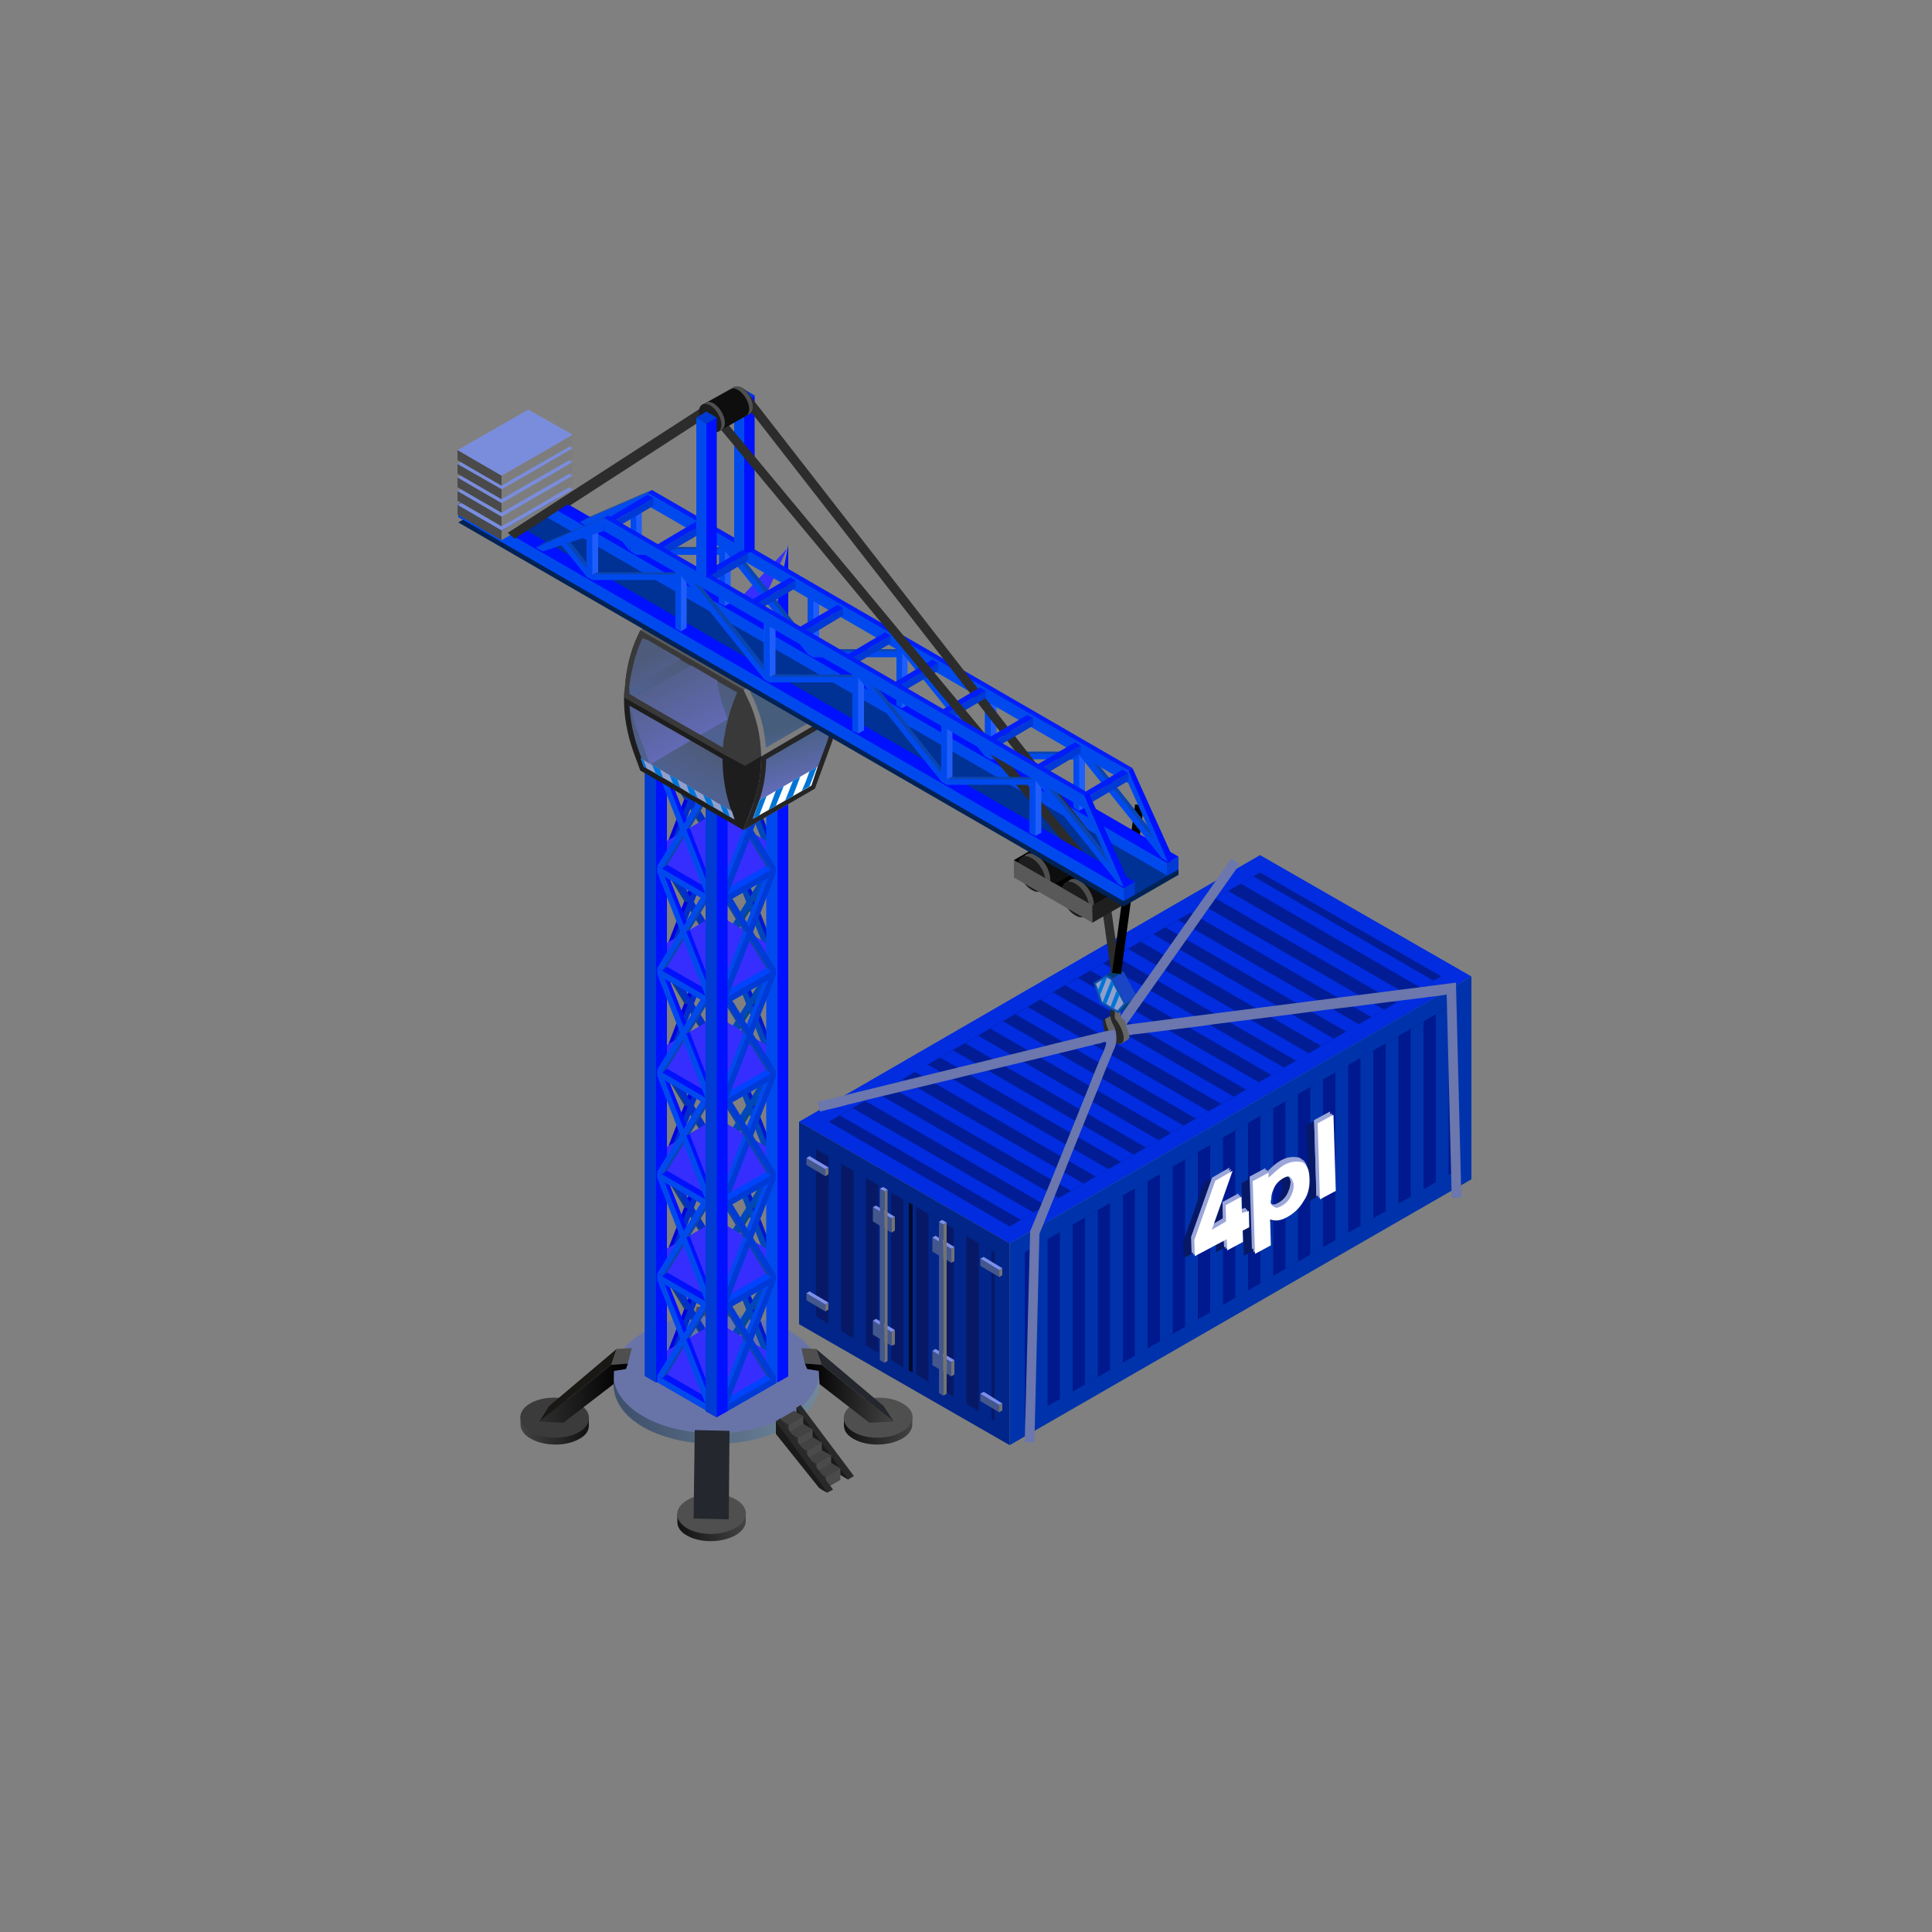 <?xml version="1.0" encoding="utf-8"?>
<!-- Generator: Adobe Illustrator 24.1.0, SVG Export Plug-In . SVG Version: 6.00 Build 0)  -->
<svg version="1.1" id="Layer_1" xmlns="http://www.w3.org/2000/svg" xmlns:xlink="http://www.w3.org/1999/xlink" x="0px" y="0px"
	 viewBox="0 0 500 500" style="enable-background:new 0 0 500 500;" xml:space="preserve">
<rect x="0" y="0" width="500" height="500" fill="#808080" stroke="none"/>
<style type="text/css">
	.st0{fill:url(#XMLID_2_);}
	.st1{fill:#6874A8;}
	.st2{fill:#4F4F4F;}
	.st3{fill:url(#XMLID_3_);}
	.st4{fill:#0017CB;}
	.st5{fill:#074A80;}
	.st6{fill:#0047BB;}
	.st7{fill:#0017CE;}
	.st8{fill:#0002DC;}
	.st9{fill:#083D91;}
	.st10{fill:#002FCD;}
	.st11{fill:#0002DF;}
	.st12{fill:#352EFF;}
	.st13{fill:#0011FC;}
	.st14{fill:#0011FF;}
	.st15{fill:#0043FC;}
	.st16{fill:#004AED;}
	.st17{fill:#0A45B1;}
	.st18{fill:#003AD6;}
	.st19{fill:#003CD1;}
	.st20{fill:#012CDF;}
	.st21{fill:#011C95;}
	.st22{fill:#012588;}
	.st23{fill:#071966;}
	.st24{fill:#0033AB;}
	.st25{fill:#00198F;}
	.st26{fill:#44578C;}
	.st27{fill:#737373;}
	.st28{fill:#7E8FE8;}
	.st29{fill:#000A29;}
	.st30{fill:#666666;}
	.st31{fill:#282828;}
	.st32{fill:#003F7A;}
	.st33{fill:#0A53B1;}
	.st34{fill:#909FCC;}
	.st35{fill:#1A45C4;}
	.st36{fill:#2C2C2C;}
	.st37{fill:#0E0E0E;}
	.st38{fill:#1D1D1D;}
	.st39{fill:#595959;}
	.st40{fill:#1F1F1F;}
	.st41{fill:#0074D6;}
	.st42{fill:#393939;}
	.st43{fill:#7D7D7D;}
	.st44{fill:url(#XMLID_4_);}
	.st45{fill:url(#XMLID_5_);}
	.st46{fill:#3F3F3F;}
	.st47{fill:url(#XMLID_6_);}
	.st48{fill:#252525;}
	.st49{fill:url(#XMLID_7_);}
	.st50{fill:url(#XMLID_8_);}
	.st51{fill:url(#XMLID_9_);}
	.st52{fill:url(#XMLID_10_);}
	.st53{fill:#002254;}
	.st54{fill:#003195;}
	.st55{fill:#205EFC;}
	.st56{fill:#011EF9;}
	.st57{fill:#7A8DDC;}
	.st58{fill:#4A4A4A;}
	.st59{fill:#FEFEFE;}
	.st60{fill:#292929;}
	.st61{fill:#1A1A1A;}
	.st62{fill:#2E2E2E;}
	.st63{fill:#434343;}
	.st64{fill:#4B4B4B;}
	.st65{fill:#25272E;}
	.st66{fill:url(#XMLID_11_);}
	.st67{fill:url(#XMLID_12_);}
	.st68{fill:url(#XMLID_13_);}
	.st69{fill:#3B3B3B;}
	.st70{fill:#1A1815;}
	.st71{fill:url(#XMLID_14_);}
	.st72{fill:#6B77AD;}
	.st73{fill:#9BA6DA;}
	.st74{fill:#FFFFFF;}
</style>
<g id="XMLID_1202_">
	<g id="XMLID_8997_">
		<polygon id="XMLID_9655_" points="265.2,224.2 282.7,234.3 281.8,222.4 272.2,221.2 		"/>
		
			<linearGradient id="XMLID_2_" gradientUnits="userSpaceOnUse" x1="30.5" y1="358.236" x2="83.757" y2="358.236" gradientTransform="matrix(-1 0 0 1 242.558 0)">
			<stop  offset="0" style="stop-color:#72899C"/>
			<stop  offset="0.941" style="stop-color:#3F516D"/>
		</linearGradient>
		<path id="XMLID_9654_" class="st0" d="M158.8,358.4C158.8,358.4,158.8,358.4,158.8,358.4v-3.2h0.6c1.1-2.8,3.5-5.5,7.3-7.7
			c10.5-6.1,27.3-6.1,37.7-0.2c3.9,2.2,6.3,5,7.2,7.9h0.4v3.3h0c-0.2,3.8-2.8,7.6-7.9,10.6c-10.5,6.1-27.3,6.1-37.7,0.2
			C161.3,366.3,158.8,362.4,158.8,358.4L158.8,358.4L158.8,358.4z"/>
		<path id="XMLID_9653_" class="st1" d="M204.4,344.5c-10.3-6-27.2-5.9-37.7,0.2c-10.5,6.1-10.6,15.8-0.3,21.8
			c10.3,6,27.2,5.9,37.7-0.2C214.6,360.2,214.7,350.4,204.4,344.5z"/>
		<polygon id="XMLID_9652_" class="st2" points="180.3,338.2 188,338.3 188.8,340.8 179.8,340.6 		"/>
		
			<linearGradient id="XMLID_3_" gradientUnits="userSpaceOnUse" x1="49.536" y1="393.825" x2="67.298" y2="393.825" gradientTransform="matrix(-1 0 0 1 242.558 0)">
			<stop  offset="0" style="stop-color:#434343"/>
			<stop  offset="0.941" style="stop-color:#141414"/>
		</linearGradient>
		<path id="XMLID_9651_" class="st3" d="M175.3,393.9L175.3,393.9v-2.1h0.2c0.4-0.9,1.2-0.8,2.4-1.6c3.5-2,9.1-2.1,12.6-0.1
			c1.3,0.7,2.1,0.7,2.4,1.6h0.1v2.1h0c-0.1,1.3-0.9,2.5-2.6,3.5c-3.5,2-9.1,2.1-12.6,0.1C176.1,396.5,175.3,395.2,175.3,393.9
			L175.3,393.9L175.3,393.9z"/>
		<path id="XMLID_9650_" class="st2" d="M190.5,388.1c-3.4-2-9.1-2-12.6,0.1c-3.5,2-3.5,5.3-0.1,7.3c3.4,2,9.1,2,12.6-0.1
			C193.9,393.4,193.9,390.1,190.5,388.1z"/>
		<g id="XMLID_8998_">
			<g id="XMLID_8999_">
				<polygon id="XMLID_9649_" class="st4" points="187.2,348.5 188.7,347.6 202.2,355.4 200.8,358 187.2,350.2 				"/>
				<polygon id="XMLID_9648_" class="st5" points="199.9,330.9 200.7,330.5 189.8,348.2 188.5,349.2 198.1,330.9 				"/>
				<polygon id="XMLID_9647_" class="st6" points="199.9,330.9 198.9,329.6 187.2,348.5 188.5,349.2 				"/>
				<polygon id="XMLID_9646_" class="st6" points="187.2,348.5 187.2,350.2 200.8,358 201.5,356.7 				"/>
				<path id="XMLID_9645_" class="st7" d="M193.8,338C193.8,338,193.8,338,193.8,338l-5.5-14.2l1.2-0.6l5.3,13.4
					C194.4,337.1,194.2,337.5,193.8,338z"/>
				<path id="XMLID_9644_" class="st7" d="M194.7,339.1l0.9-0.4l6.5,16.8l-1.3,0.7l-6.5-16.6C194.5,339.5,194.7,339.2,194.7,339.1z"
					/>
				<polygon id="XMLID_9643_" class="st6" points="187.2,323.7 188.4,323.1 201,355.1 199.7,355.9 				"/>
			</g>
			<g id="XMLID_9000_">
				<polygon id="XMLID_9642_" class="st8" points="185.5,348.5 184,347.6 170.5,355.4 171.9,358 185.5,350.2 				"/>
				<polygon id="XMLID_9641_" class="st9" points="172.9,330.9 172,330.5 182.9,348.2 184.2,349.2 174.6,330.9 				"/>
				<polygon id="XMLID_9640_" class="st10" points="172.9,330.9 173.8,329.6 185.5,348.5 184.2,349.2 				"/>
				<polygon id="XMLID_9639_" class="st10" points="185.5,348.5 185.5,350.2 171.9,358 171.2,356.7 				"/>
				<path id="XMLID_9638_" class="st11" d="M178.9,338C178.9,338,178.9,338,178.9,338l5.5-14.2l-1.2-0.6l-5.3,13.4
					C178.3,337.1,178.5,337.5,178.9,338z"/>
				<path id="XMLID_9637_" class="st11" d="M178,339.1l-0.9-0.4l-6.5,16.8l1.3,0.7l6.5-16.6C178.2,339.5,178,339.2,178,339.1z"/>
				<polygon id="XMLID_9636_" class="st10" points="185.5,323.7 184.3,323.1 171.7,355.1 173,355.9 				"/>
			</g>
			<g id="XMLID_9001_">
				<polygon id="XMLID_9635_" class="st12" points="204,352.8 185.5,363.5 166.9,352.8 185.5,342.1 				"/>
			</g>
			<g id="XMLID_9002_">
				<polygon id="XMLID_9634_" class="st13" points="185.5,288.5 188.3,286.9 185.5,285.2 182.6,286.9 				"/>
			</g>
			<g id="XMLID_9003_">
				<g id="XMLID_9004_">
					<polygon id="XMLID_9633_" class="st14" points="187.2,353.7 185.8,352.8 185.8,354.5 187.2,355.4 					"/>
				</g>
			</g>
			<g id="XMLID_9005_">
				<g id="XMLID_9006_">
					<polygon id="XMLID_9632_" class="st14" points="187.2,327.2 185.8,326.4 185.8,328.1 187.2,328.9 					"/>
				</g>
			</g>
			<g id="XMLID_9007_">
				<g id="XMLID_9008_">
					<g id="XMLID_9009_">
						<polygon id="XMLID_9631_" class="st15" points="200.8,356.3 199.3,355.4 185.8,363.2 187.2,365.8 200.8,358 						"/>
					</g>
					<path id="XMLID_9630_" class="st16" d="M193.3,346.9l-0.9-0.4l-6.5,16.8l1.3,0.7l6.5-16.6C193.5,347.3,193.3,347,193.3,346.9z"
						/>
					<polygon id="XMLID_9629_" class="st5" points="199.9,304.5 200.7,304.2 189.8,321.8 188.5,322.8 198.1,304.5 					"/>
					<polygon id="XMLID_9628_" class="st6" points="199.9,304.5 198.9,303.2 187.2,322.1 188.5,322.8 					"/>
					<path id="XMLID_9627_" class="st7" d="M193.8,311.6C193.8,311.6,193.8,311.6,193.8,311.6l-5.5-14.2l1.2-0.6l5.3,13.4
						C194.4,310.7,194.2,311.1,193.8,311.6z"/>
					<path id="XMLID_9626_" class="st7" d="M194.7,312.8l0.9-0.4l6.5,16.8l-1.3,0.7l-6.5-16.6C194.5,313.1,194.7,312.8,194.7,312.8z
						"/>
					<polygon id="XMLID_9625_" class="st6" points="187.2,297.3 188.4,296.7 201,328.7 199.7,329.5 					"/>
					<polygon id="XMLID_9624_" class="st9" points="172.9,304.5 172,304.2 182.9,321.8 184.2,322.8 174.6,304.5 					"/>
					<polygon id="XMLID_9623_" class="st10" points="172.9,304.5 173.8,303.2 185.5,322.1 184.2,322.8 					"/>
					<path id="XMLID_9622_" class="st11" d="M178.9,311.6C178.9,311.6,178.9,311.6,178.9,311.6l5.5-14.2l-1.2-0.6l-5.3,13.4
						C178.3,310.7,178.5,311.1,178.9,311.6z"/>
					<path id="XMLID_9621_" class="st11" d="M178,312.8l-0.9-0.4l-6.5,16.8l1.3,0.7l6.5-16.6C178.2,313.1,178,312.8,178,312.8z"/>
					<polygon id="XMLID_9620_" class="st10" points="185.5,297.3 184.3,296.7 171.7,328.7 173,329.5 					"/>
					<polygon id="XMLID_9619_" class="st12" points="204,326.4 185.5,337.2 166.9,326.4 185.5,315.7 					"/>
					<path id="XMLID_9618_" class="st14" d="M176.7,319.1C176.6,319.1,176.6,319.1,176.7,319.1l-5.5-14.2l1.2-0.6l5.3,13.4
						C177.3,318.2,177,318.6,176.7,319.1z"/>
					<path id="XMLID_9617_" class="st16" d="M194.2,319.4C194.2,319.4,194.2,319.4,194.2,319.4l5.5-14.2l-1.2-0.6l-5.3,13.4
						C193.6,318.5,193.8,318.9,194.2,319.4z"/>
					<polygon id="XMLID_9616_" class="st5" points="199.9,278.1 200.7,277.8 189.8,295.4 188.5,296.5 198.1,278.1 					"/>
					<polygon id="XMLID_9615_" class="st6" points="199.9,278.1 198.9,276.8 187.2,295.7 188.5,296.5 					"/>
					<path id="XMLID_9614_" class="st7" d="M193.8,285.2C193.8,285.2,193.8,285.2,193.8,285.2l-5.5-14.2l1.2-0.6l5.3,13.4
						C194.4,284.3,194.2,284.7,193.8,285.2z"/>
					<path id="XMLID_9613_" class="st7" d="M194.7,286.4l0.9-0.4l6.5,16.8l-1.3,0.7l-6.5-16.6C194.5,286.8,194.7,286.5,194.7,286.4z
						"/>
					<polygon id="XMLID_9612_" class="st6" points="187.2,270.9 188.4,270.3 201,302.4 199.7,303.1 					"/>
					<polygon id="XMLID_9611_" class="st9" points="172.9,278.1 172,277.8 182.9,295.4 184.2,296.5 174.6,278.1 					"/>
					<polygon id="XMLID_9610_" class="st10" points="172.9,278.1 173.8,276.8 185.5,295.7 184.2,296.5 					"/>
					<path id="XMLID_9609_" class="st11" d="M178.9,285.2C178.9,285.2,178.9,285.2,178.9,285.2l5.5-14.2l-1.2-0.6l-5.3,13.4
						C178.3,284.3,178.5,284.7,178.9,285.2z"/>
					<path id="XMLID_9608_" class="st11" d="M178,286.4l-0.9-0.4l-6.5,16.8l1.3,0.7l6.5-16.6C178.2,286.8,178,286.5,178,286.4z"/>
					<polygon id="XMLID_9607_" class="st10" points="185.5,270.9 184.3,270.3 171.7,302.4 173,303.1 					"/>
					<polygon id="XMLID_9606_" class="st12" points="204,300.1 185.5,310.8 166.9,300.1 185.5,289.3 					"/>
					<path id="XMLID_9605_" class="st14" d="M176.7,292.7C176.6,292.7,176.6,292.7,176.7,292.7l-5.5-14.2l1.2-0.6l5.3,13.4
						C177.3,291.8,177,292.2,176.7,292.7z"/>
					<path id="XMLID_9604_" class="st16" d="M193.3,294.2l-0.9-0.4l-6.5,16.8l1.3,0.7l6.5-16.6C193.5,294.6,193.3,294.3,193.3,294.2
						z"/>
					<polygon id="XMLID_9603_" class="st5" points="199.9,251.7 200.7,251.4 189.8,269 188.5,270.1 198.1,251.7 					"/>
					<polygon id="XMLID_9602_" class="st6" points="199.9,251.7 198.9,250.5 187.2,269.3 188.5,270.1 					"/>
					<path id="XMLID_9601_" class="st7" d="M193.8,258.8C193.8,258.8,193.8,258.8,193.8,258.8l-5.5-14.2l1.2-0.6l5.3,13.4
						C194.4,257.9,194.2,258.4,193.8,258.8z"/>
					<path id="XMLID_9600_" class="st7" d="M194.7,260l0.9-0.4l6.5,16.8l-1.3,0.7l-6.5-16.6C194.5,260.4,194.7,260.1,194.7,260z"/>
					<polygon id="XMLID_9599_" class="st6" points="187.2,244.6 188.4,244 201,276 199.7,276.7 					"/>
					<polygon id="XMLID_9598_" class="st9" points="172.9,251.7 172,251.4 182.9,269 184.2,270.1 174.6,251.7 					"/>
					<polygon id="XMLID_9597_" class="st10" points="172.9,251.7 173.8,250.5 185.5,269.3 184.2,270.1 					"/>
					<path id="XMLID_9596_" class="st11" d="M178.9,258.8C178.9,258.8,178.9,258.8,178.9,258.8l5.5-14.2l-1.2-0.6l-5.3,13.4
						C178.3,257.9,178.5,258.4,178.9,258.8z"/>
					<path id="XMLID_9595_" class="st11" d="M178,260l-0.9-0.4l-6.5,16.8l1.3,0.7l6.5-16.6C178.2,260.4,178,260.1,178,260z"/>
					<polygon id="XMLID_9594_" class="st10" points="185.5,244.6 184.3,244 171.7,276 173,276.7 					"/>
					<polygon id="XMLID_9593_" class="st12" points="204,273.7 185.5,284.4 166.9,273.7 185.5,263 					"/>
					<polygon id="XMLID_9592_" class="st5" points="199.9,225.3 200.7,225 189.8,242.6 188.5,243.7 198.1,225.3 					"/>
					<polygon id="XMLID_9591_" class="st6" points="199.9,225.3 198.9,224.1 187.2,243 188.5,243.7 					"/>
					<path id="XMLID_9590_" class="st7" d="M193.8,232.5C193.8,232.5,193.8,232.5,193.8,232.5l-5.5-14.2l1.2-0.6l5.3,13.4
						C194.4,231.5,194.2,232,193.8,232.5z"/>
					<path id="XMLID_9589_" class="st7" d="M194.7,233.6l0.9-0.4l6.5,16.8l-1.3,0.7l-6.5-16.6C194.5,234,194.7,233.7,194.7,233.6z"
						/>
					<polygon id="XMLID_9588_" class="st6" points="187.2,218.2 188.4,217.6 201,249.6 199.7,250.3 					"/>
					<polygon id="XMLID_9587_" class="st9" points="172.9,225.3 172,225 182.9,242.6 184.2,243.7 174.6,225.3 					"/>
					<polygon id="XMLID_9586_" class="st10" points="172.9,225.3 173.8,224.1 185.5,243 184.2,243.7 					"/>
					<path id="XMLID_9585_" class="st11" d="M178.9,232.5C178.9,232.5,178.9,232.5,178.9,232.5l5.5-14.2l-1.2-0.6l-5.3,13.4
						C178.3,231.5,178.5,232,178.9,232.5z"/>
					<path id="XMLID_9584_" class="st11" d="M178,233.6l-0.9-0.4l-6.5,16.8l1.3,0.7l6.5-16.6C178.2,234,178,233.7,178,233.6z"/>
					<polygon id="XMLID_9583_" class="st10" points="185.5,218.2 184.3,217.6 171.7,249.6 173,250.3 					"/>
					<polygon id="XMLID_9582_" class="st12" points="204,247.3 185.5,258 166.9,247.3 185.5,236.6 					"/>
					<polygon id="XMLID_9581_" class="st5" points="199.9,199 200.7,198.6 189.8,216.3 188.5,217.3 198.1,199 					"/>
					<polygon id="XMLID_9580_" class="st6" points="199.9,199 198.9,197.7 187.2,216.6 188.5,217.3 					"/>
					<path id="XMLID_9579_" class="st7" d="M193.8,206.1C193.8,206.1,193.8,206.1,193.8,206.1l-5.5-14.2l1.2-0.6l5.3,13.4
						C194.4,205.2,194.2,205.6,193.8,206.1z"/>
					<path id="XMLID_9578_" class="st7" d="M194.7,207.2l0.9-0.4l6.5,16.8l-1.3,0.7l-6.5-16.6C194.5,207.6,194.7,207.3,194.7,207.2z
						"/>
					<polygon id="XMLID_9577_" class="st6" points="187.2,191.8 188.4,191.2 201,223.2 199.7,224 					"/>
					<polygon id="XMLID_9576_" class="st9" points="172.9,199 172,198.6 182.9,216.3 184.2,217.3 174.6,199 					"/>
					<polygon id="XMLID_9575_" class="st10" points="172.9,199 173.8,197.7 185.5,216.6 184.2,217.3 					"/>
					<path id="XMLID_9574_" class="st11" d="M178.9,206.1C178.9,206.1,178.9,206.1,178.9,206.1l5.5-14.2l-1.2-0.6l-5.3,13.4
						C178.3,205.2,178.5,205.6,178.9,206.1z"/>
					<path id="XMLID_9573_" class="st11" d="M178,207.2l-0.9-0.4l-6.5,16.8l1.3,0.7l6.5-16.6C178.2,207.6,178,207.3,178,207.2z"/>
					<polygon id="XMLID_9572_" class="st10" points="185.5,191.8 184.3,191.2 171.7,223.2 173,224 					"/>
					<polygon id="XMLID_9571_" class="st12" points="204,220.9 185.5,231.6 166.9,220.9 185.5,210.2 					"/>
					<path id="XMLID_9570_" class="st16" d="M194.2,213.9C194.2,213.9,194.2,213.9,194.2,213.9l5.5-14.2l-1.2-0.6l-5.3,13.4
						C193.6,213,193.8,213.4,194.2,213.9z"/>
					<polygon id="XMLID_9569_" class="st5" points="199.9,172.6 200.7,172.3 189.8,189.9 188.5,190.9 198.1,172.6 					"/>
					<polygon id="XMLID_9568_" class="st6" points="199.9,172.6 198.9,171.3 187.2,190.2 188.5,190.9 					"/>
					<path id="XMLID_9567_" class="st7" d="M193.8,179.7C193.8,179.7,193.8,179.7,193.8,179.7l-5.5-14.2l1.2-0.6l5.3,13.4
						C194.4,178.8,194.2,179.2,193.8,179.7z"/>
					<path id="XMLID_9566_" class="st7" d="M194.7,180.9l0.9-0.4l6.5,16.8l-1.3,0.7l-6.5-16.6C194.5,181.2,194.7,181,194.7,180.9z"
						/>
					<polygon id="XMLID_9565_" class="st6" points="187.2,165.4 188.4,164.8 201,196.8 199.7,197.6 					"/>
					<polygon id="XMLID_9564_" class="st9" points="172.9,172.6 172,172.3 182.9,189.9 184.2,190.9 174.6,172.6 					"/>
					<polygon id="XMLID_9563_" class="st10" points="172.9,172.6 173.8,171.3 185.5,190.2 184.2,190.9 					"/>
					<path id="XMLID_9562_" class="st11" d="M178.9,179.7C178.9,179.7,178.9,179.7,178.9,179.7l5.5-14.2l-1.2-0.6l-5.3,13.4
						C178.3,178.8,178.5,179.2,178.9,179.7z"/>
					<path id="XMLID_9561_" class="st11" d="M178,180.9l-0.9-0.4l-6.5,16.8l1.3,0.7l6.5-16.6C178.2,181.2,178,181,178,180.9z"/>
					<polygon id="XMLID_9560_" class="st10" points="185.5,165.4 184.3,164.8 171.7,196.8 173,197.6 					"/>
					<polygon id="XMLID_9559_" class="st12" points="204,194.6 185.5,205.3 166.9,194.6 185.5,183.8 					"/>
					<g id="XMLID_9010_">
						<polygon id="XMLID_9558_" class="st16" points="201.2,357.8 198.3,356.2 198.3,171.3 201.2,171.3 						"/>
					</g>
					<path id="XMLID_9557_" class="st16" d="M194.2,293C194.2,293,194.2,293,194.2,293l5.5-14.2l-1.2-0.6l-5.3,13.4
						C193.6,292.1,193.8,292.5,194.2,293z"/>
					<polygon id="XMLID_9556_" class="st15" points="200.8,277.1 199.3,276.3 185.8,284.1 187.2,286.6 200.8,278.8 					"/>
					<polygon id="XMLID_9555_" class="st17" points="188.2,259.5 187.3,259.2 198.2,276.8 199.5,277.9 189.9,259.5 					"/>
					<path id="XMLID_9554_" class="st16" d="M194.2,266.6C194.2,266.6,194.2,266.6,194.2,266.6l5.5-14.2l-1.2-0.6l-5.3,13.4
						C193.6,265.7,193.8,266.2,194.2,266.6z"/>
					<path id="XMLID_9553_" class="st16" d="M193.3,267.8l-0.9-0.4l-6.5,16.8l1.3,0.7l6.5-16.6C193.5,268.2,193.3,267.9,193.3,267.8
						z"/>
					<polygon id="XMLID_9552_" class="st18" points="200.8,252.4 199.6,251.8 187,283.8 188.3,284.5 					"/>
					<polygon id="XMLID_9551_" class="st15" points="200.8,250.8 199.3,249.9 185.8,257.7 187.2,260.3 200.8,252.5 					"/>
					<polygon id="XMLID_9550_" class="st17" points="188.2,233.1 187.3,232.8 198.2,250.4 199.5,251.5 189.9,233.1 					"/>
					<polygon id="XMLID_9549_" class="st18" points="188.2,233.1 189.1,231.9 200.8,250.8 199.5,251.5 					"/>
					<path id="XMLID_9548_" class="st16" d="M194.2,240.2C194.2,240.3,194.2,240.3,194.2,240.2l5.5-14.2l-1.2-0.6l-5.3,13.4
						C193.6,239.3,193.8,239.8,194.2,240.2z"/>
					<path id="XMLID_9547_" class="st16" d="M193.3,241.4l-0.9-0.4l-6.5,16.8l1.3,0.7l6.5-16.6C193.5,241.8,193.3,241.5,193.3,241.4
						z"/>
					<polygon id="XMLID_9546_" class="st18" points="200.8,226 199.6,225.4 187,257.4 188.3,258.1 					"/>
					<polygon id="XMLID_9544_" class="st15" points="200.8,224.4 199.3,223.5 185.8,231.3 187.2,233.9 200.8,226.1 					"/>
					<polygon id="XMLID_9540_" class="st17" points="188.2,206.8 187.3,206.4 198.2,224.1 199.5,225.1 189.9,206.8 					"/>
					<path id="XMLID_9539_" class="st16" d="M193.3,215l-0.9-0.4l-6.5,16.8l1.3,0.7l6.5-16.6C193.5,215.4,193.3,215.1,193.3,215z"/>
					<polygon id="XMLID_9538_" class="st18" points="200.8,199.6 199.6,199 187,231 188.3,231.8 					"/>
					<polygon id="XMLID_9537_" class="st18" points="188.2,206.8 189.1,205.5 200.8,224.4 199.5,225.1 					"/>
					<polygon id="XMLID_9536_" class="st18" points="200.8,224.4 200.8,226.1 187.2,233.9 186.5,232.6 					"/>
					<polygon id="XMLID_9535_" class="st18" points="200.8,250.8 200.8,252.5 187.2,260.3 186.5,259 					"/>
					<polygon id="XMLID_9534_" class="st18" points="188.2,259.5 189.1,258.3 200.8,277.1 199.5,277.9 					"/>
					<polygon id="XMLID_9533_" class="st18" points="200.8,277.1 200.8,278.8 187.2,286.6 186.5,285.4 					"/>
					<polygon id="XMLID_9532_" class="st18" points="200.8,278.7 199.6,278.1 187,310.2 188.3,310.9 					"/>
					<polygon id="XMLID_9531_" class="st17" points="188.2,338.7 187.3,338.3 198.2,355.9 199.5,357 189.9,338.7 					"/>
					<polygon id="XMLID_9530_" class="st18" points="188.2,338.7 189.1,337.4 200.8,356.3 199.5,357 					"/>
					<polygon id="XMLID_9529_" class="st18" points="200.8,356.3 200.8,358 187.2,365.8 186.5,364.5 					"/>
					<path id="XMLID_9528_" class="st16" d="M194.2,345.8C194.2,345.8,194.2,345.8,194.2,345.8l5.5-14.2l-1.2-0.6l-5.3,13.4
						C193.6,344.8,193.8,345.3,194.2,345.8z"/>
					<polygon id="XMLID_9527_" class="st18" points="200.8,331.5 199.6,330.9 187,362.9 188.3,363.7 					"/>
					<polygon id="XMLID_9526_" class="st15" points="200.8,329.9 199.3,329 185.8,336.8 187.2,339.4 200.8,331.6 					"/>
					<polygon id="XMLID_9525_" class="st17" points="188.2,312.3 187.3,312 198.2,329.6 199.5,330.6 189.9,312.3 					"/>
					<path id="XMLID_9524_" class="st16" d="M193.3,320.6l-0.9-0.4l-6.5,16.8l1.3,0.7l6.5-16.6C193.5,320.9,193.3,320.6,193.3,320.6
						z"/>
					<polygon id="XMLID_9523_" class="st18" points="188.2,312.3 189.1,311 200.8,329.9 199.5,330.6 					"/>
					<polygon id="XMLID_9522_" class="st18" points="200.8,305.1 199.6,304.5 187,336.5 188.3,337.3 					"/>
					<polygon id="XMLID_9521_" class="st15" points="200.8,303.5 199.3,302.7 185.8,310.5 187.2,313 200.8,305.2 					"/>
					<polygon id="XMLID_9520_" class="st17" points="188.2,285.9 187.3,285.6 198.2,303.2 199.5,304.3 189.9,285.9 					"/>
					<polygon id="XMLID_9519_" class="st18" points="188.2,285.9 189.1,284.6 200.8,303.5 199.5,304.3 					"/>
					<polygon id="XMLID_9518_" class="st18" points="200.8,303.5 200.8,305.2 187.2,313 186.5,311.7 					"/>
					<polygon id="XMLID_9517_" class="st18" points="200.8,329.9 200.8,331.6 187.2,339.4 186.5,338.1 					"/>
					<polygon id="XMLID_9516_" class="st14" points="169.8,357.8 172.6,356.1 172.6,171.3 166.9,171.3 166.9,356.1 					"/>
					<polygon id="XMLID_9515_" class="st13" points="170.1,356 171.6,355.1 185.1,362.9 183.6,365.5 170.1,357.7 					"/>
					<polygon id="XMLID_9514_" class="st16" points="170.1,356 170.1,357.7 183.6,365.5 184.3,364.2 					"/>
					<polygon id="XMLID_9513_" class="st17" points="182.7,338.4 183.6,338 172.7,355.6 171.4,356.7 181,338.4 					"/>
					<polygon id="XMLID_9457_" class="st16" points="182.7,338.4 181.8,337.1 170.1,356 171.4,356.7 					"/>
					<path id="XMLID_9456_" class="st14" d="M176.7,345.5C176.6,345.5,176.6,345.5,176.7,345.5l-5.5-14.2l1.2-0.6l5.3,13.4
						C177.3,344.5,177,345,176.7,345.5z"/>
					<path id="XMLID_9455_" class="st14" d="M177.6,346.6l0.9-0.4L185,363l-1.3,0.7l-6.5-16.6C177.3,347,177.5,346.7,177.6,346.6z"
						/>
					<polygon id="XMLID_9454_" class="st16" points="170.1,331.2 171.3,330.6 183.9,362.6 182.6,363.4 					"/>
					<polygon id="XMLID_9453_" class="st13" points="170.1,329.6 171.6,328.7 185.1,336.5 183.6,339.1 170.1,331.3 					"/>
					<polygon id="XMLID_9452_" class="st16" points="170.1,329.6 170.1,331.3 183.6,339.1 184.3,337.8 					"/>
					<polygon id="XMLID_9451_" class="st17" points="182.7,312 183.6,311.7 172.7,329.3 171.4,330.3 181,312 					"/>
					<path id="XMLID_9450_" class="st14" d="M177.6,320.3l0.9-0.4l6.5,16.8l-1.3,0.7l-6.5-16.6C177.3,320.6,177.5,320.3,177.6,320.3
						z"/>
					<polygon id="XMLID_9449_" class="st16" points="182.7,312 181.8,310.7 170.1,329.6 171.4,330.3 					"/>
					<polygon id="XMLID_9447_" class="st16" points="170.1,304.8 171.3,304.2 183.9,336.2 182.6,337 					"/>
					<polygon id="XMLID_9446_" class="st13" points="170.1,303.2 171.6,302.4 185.1,310.2 183.6,312.7 170.1,304.9 					"/>
					<polygon id="XMLID_9445_" class="st16" points="170.1,303.2 170.1,304.9 183.6,312.7 184.3,311.4 					"/>
					<polygon id="XMLID_9444_" class="st17" points="182.7,285.6 183.6,285.3 172.7,302.9 171.4,303.9 181,285.6 					"/>
					<path id="XMLID_9443_" class="st14" d="M177.6,293.9l0.9-0.4l6.5,16.8l-1.3,0.7l-6.5-16.6C177.3,294.3,177.5,294,177.6,293.9z"
						/>
					<polygon id="XMLID_9442_" class="st16" points="170.1,278.4 171.3,277.8 183.9,309.9 182.6,310.6 					"/>
					<polygon id="XMLID_9441_" class="st16" points="182.7,285.6 181.8,284.3 170.1,303.2 171.4,303.9 					"/>
					<polygon id="XMLID_9440_" class="st13" points="170.1,276.8 171.6,276 185.1,283.8 183.6,286.3 170.1,278.5 					"/>
					<polygon id="XMLID_9439_" class="st16" points="170.1,276.8 170.1,278.5 183.6,286.3 184.3,285.1 					"/>
					<path id="XMLID_9438_" class="st14" d="M176.7,266.3C176.6,266.3,176.6,266.3,176.7,266.3l-5.5-14.2l1.2-0.6l5.3,13.4
						C177.3,265.4,177,265.9,176.7,266.3z"/>
					<polygon id="XMLID_9437_" class="st17" points="182.7,259.2 183.6,258.9 172.7,276.5 171.4,277.6 181,259.2 					"/>
					<polygon id="XMLID_9436_" class="st16" points="182.7,259.2 181.8,257.9 170.1,276.8 171.4,277.6 					"/>
					<path id="XMLID_9435_" class="st14" d="M177.6,267.5l0.9-0.4l6.5,16.8l-1.3,0.7l-6.5-16.6C177.3,267.9,177.5,267.6,177.6,267.5
						z"/>
					<polygon id="XMLID_9434_" class="st16" points="170.1,252.1 171.3,251.5 183.9,283.5 182.6,284.2 					"/>
					<polygon id="XMLID_9433_" class="st13" points="170.1,250.5 171.6,249.6 185.1,257.4 183.6,260 170.1,252.2 					"/>
					<polygon id="XMLID_9432_" class="st16" points="170.1,250.5 170.1,252.2 183.6,260 184.3,258.7 					"/>
					<polygon id="XMLID_9431_" class="st17" points="182.7,232.8 183.6,232.5 172.7,250.1 171.4,251.2 181,232.8 					"/>
					<polygon id="XMLID_9430_" class="st16" points="182.7,232.8 181.8,231.6 170.1,250.5 171.4,251.2 					"/>
					<path id="XMLID_9429_" class="st14" d="M176.7,239.9C176.6,240,176.6,240,176.7,239.9l-5.5-14.2l1.2-0.6l5.3,13.4
						C177.3,239,177,239.5,176.7,239.9z"/>
					<path id="XMLID_9428_" class="st14" d="M177.6,241.1l0.9-0.4l6.5,16.8l-1.3,0.7l-6.5-16.6C177.3,241.5,177.5,241.2,177.6,241.1
						z"/>
					<polygon id="XMLID_9427_" class="st16" points="170.1,225.7 171.3,225.1 183.9,257.1 182.6,257.8 					"/>
					<polygon id="XMLID_9426_" class="st19" points="169.8,357.8 166.9,356.1 166.9,171.3 169.8,171.3 					"/>
					<polygon id="XMLID_9425_" class="st13" points="170.1,197.7 171.6,196.8 185.1,204.6 183.6,207.2 170.1,199.4 					"/>
					<polygon id="XMLID_9424_" class="st17" points="182.7,180.1 183.6,179.8 172.7,197.4 171.4,198.4 181,180.1 					"/>
					<polygon id="XMLID_9423_" class="st16" points="182.7,180.1 181.8,178.8 170.1,197.7 171.4,198.4 					"/>
					<polygon id="XMLID_9422_" class="st15" points="200.8,198 199.3,197.1 185.8,204.9 187.2,207.5 200.8,199.7 					"/>
					<polygon id="XMLID_9421_" class="st18" points="200.8,198 200.8,199.7 187.2,207.5 186.5,206.2 					"/>
					<path id="XMLID_9420_" class="st14" d="M176.7,187.2C176.6,187.2,176.6,187.2,176.7,187.2l-5.5-14.2l1.2-0.6l5.3,13.4
						C177.3,186.3,177,186.7,176.7,187.2z"/>
					<path id="XMLID_9419_" class="st14" d="M177.6,188.4l0.9-0.4l6.5,16.8l-1.3,0.7l-6.5-16.6C177.3,188.7,177.5,188.4,177.6,188.4
						z"/>
					<polygon id="XMLID_9418_" class="st16" points="170.1,172.9 171.3,172.3 183.9,204.3 182.6,205.1 					"/>
					<polygon id="XMLID_9417_" class="st13" points="169.7,174.3 171.2,173.4 184.7,181.2 183.2,183.8 169.7,176 					"/>
					<polygon id="XMLID_9416_" class="st12" points="203.7,142 185.1,183 166.5,172.3 185.1,161.6 					"/>
					<polygon id="XMLID_9415_" class="st16" points="169.7,174.3 169.7,176 183.2,183.8 184,182.5 					"/>
					<path id="XMLID_9414_" class="st16" d="M193.3,186.2c0.2,0.3,0.4,0.6,0.6,0.9c0.1,0.1,0.2,0.3,0.3,0.4c0,0,0,0,0,0l3.8-9.8
						l1.4-3.6l-0.4-0.2l-0.2-0.1l-1,0.6l-1.7,4.4L193.3,186.2z"/>
					<polygon id="XMLID_9413_" class="st17" points="188.2,180.4 187.3,180.1 198.2,197.7 199.5,198.7 189.9,180.4 					"/>
					<path id="XMLID_9412_" class="st16" d="M193.3,188.7l-0.9-0.4l-6.5,16.8l1.3,0.7l6.5-16.6C193.5,189,193.3,188.8,193.3,188.7z"
						/>
					<polygon id="XMLID_9411_" class="st18" points="188.2,180.4 189.5,182.6 199.5,198.7 200.8,198 190.8,181.9 189.2,179.3 
						188.7,179.6 					"/>
					<polygon id="XMLID_9410_" class="st18" points="187,204.6 188.3,205.4 199.3,176.9 200.3,174.5 199.4,174.1 199.1,173.8 
						197.5,178 193.9,187.1 					"/>
					<polygon id="XMLID_9409_" class="st15" points="185.4,181.5 186.9,184.1 189.5,182.6 190.8,181.9 196.2,178.7 197.5,178 
						198,177.7 199.3,176.9 200.4,176.3 200.4,174.6 200.3,174.5 199.4,174.1 199.1,173.8 198.9,173.7 197.9,174.3 189.2,179.3 
						188.7,179.6 					"/>
					<polygon id="XMLID_9408_" class="st18" points="200.4,174.6 200.4,176.3 186.9,184.1 186.1,182.8 					"/>
				</g>
				<polygon id="XMLID_9407_" class="st13" points="170.1,224.1 171.6,223.2 185.1,231 183.6,233.6 170.1,225.8 				"/>
				<polygon id="XMLID_9406_" class="st17" points="182.7,206.5 183.6,206.1 172.7,223.8 171.4,224.8 181,206.5 				"/>
				<polygon id="XMLID_9405_" class="st16" points="182.7,206.5 181.8,205.2 170.1,224.1 171.4,224.8 				"/>
				<polygon id="XMLID_9404_" class="st16" points="170.1,224.1 170.1,225.8 183.6,233.6 184.3,232.3 				"/>
				<path id="XMLID_9403_" class="st14" d="M176.7,213.6C176.6,213.6,176.6,213.6,176.7,213.6l-5.5-14.2l1.2-0.6l5.3,13.4
					C177.3,212.7,177,213.1,176.7,213.6z"/>
				<path id="XMLID_9402_" class="st14" d="M177.6,214.7l0.9-0.4l6.5,16.8l-1.3,0.7l-6.5-16.6C177.3,215.1,177.5,214.8,177.6,214.7z
					"/>
				<polygon id="XMLID_9401_" class="st16" points="170.1,199.3 171.3,198.7 183.9,230.7 182.6,231.5 				"/>
				<polygon id="XMLID_9400_" class="st16" points="170.1,197.7 170.1,199.4 183.6,207.2 184.3,205.9 				"/>
				<polygon id="XMLID_9399_" class="st14" points="185.5,366.8 188.3,365.2 188.3,178.8 182.6,178.8 182.6,365.2 				"/>
				<polygon id="XMLID_9398_" class="st19" points="185.5,366.8 182.6,365.2 182.6,178.8 185.5,178.8 				"/>
				<polygon id="XMLID_9397_" class="st14" points="201.2,357.8 201.2,171.3 198.3,171.3 198.3,171.3 204,141 204,356.2 
					201.2,357.8 199.3,356.8 				"/>
			</g>
		</g>
		<g id="XMLID_9011_">
			<g id="XMLID_9012_">
				<g id="XMLID_9013_">
					<polygon id="XMLID_9396_" class="st20" points="206.8,290.3 326.1,221.3 380.8,252.7 378.5,254 378.6,254 261.3,321.8 					"/>
					<polygon id="XMLID_9394_" class="st21" points="370.8,254 370.7,253.9 373,252.7 326.1,225.8 214.5,290.3 261.3,317.4 					"/>
					<g id="XMLID_9014_">
						<polygon id="XMLID_9393_" class="st20" points="288.7,247.5 292,245.6 338.7,272.6 335.4,274.5 						"/>
						<polygon id="XMLID_9392_" class="st20" points="295.2,243.7 298.5,241.8 345.2,268.8 341.9,270.7 						"/>
						<polygon id="XMLID_9391_" class="st20" points="275.7,255 279,253.1 325.8,280.1 322.5,282 						"/>
						<polygon id="XMLID_9390_" class="st20" points="282.2,251.2 285.5,249.3 332.3,276.3 329,278.2 						"/>
						<polygon id="XMLID_9389_" class="st20" points="301.6,240 304.9,238.1 351.7,265.1 348.4,267 						"/>
						<polygon id="XMLID_9388_" class="st20" points="308.1,236.2 311.4,234.3 358.2,261.3 354.9,263.2 						"/>
						<polygon id="XMLID_9387_" class="st20" points="324.4,226.8 371,253.8 370.7,253.9 370.8,254 367.8,255.7 321.1,228.7 						
							"/>
						<polygon id="XMLID_9386_" class="st20" points="314.6,232.5 317.9,230.6 364.6,257.6 361.4,259.5 						"/>
						<polygon id="XMLID_9385_" class="st20" points="217.4,288.7 220.7,286.8 267.5,313.8 264.2,315.7 						"/>
						<polygon id="XMLID_9384_" class="st20" points="230.3,281.2 233.6,279.3 280.4,306.3 277.1,308.2 						"/>
						<polygon id="XMLID_9239_" class="st20" points="236.8,277.4 240.1,275.5 286.9,302.6 283.6,304.5 						"/>
						<polygon id="XMLID_9236_" class="st20" points="223.9,284.9 227.2,283 273.9,310 270.7,312 						"/>
						<polygon id="XMLID_9191_" class="st20" points="243.3,273.7 246.6,271.8 293.4,298.8 290.1,300.7 						"/>
						<polygon id="XMLID_9190_" class="st20" points="256.3,266.2 259.6,264.3 306.3,291.3 303,293.2 						"/>
						<polygon id="XMLID_9116_" class="st20" points="262.8,262.5 266,260.6 312.8,287.6 309.5,289.5 						"/>
						<polygon id="XMLID_9115_" class="st20" points="249.8,270 253.1,268 299.9,295.1 296.6,297 						"/>
						<polygon id="XMLID_9114_" class="st20" points="269.2,258.7 272.5,256.8 319.3,283.8 316,285.7 						"/>
					</g>
					<polygon id="XMLID_9113_" class="st22" points="206.8,342.7 261.3,374 261.3,321.8 206.8,290.3 					"/>
					<polygon id="XMLID_9112_" class="st23" points="257.4,324.1 210.7,297.1 210.7,340.4 257.4,367.6 					"/>
					<g id="XMLID_9015_">
						<polygon id="XMLID_9111_" class="st22" points="256.6,367.1 253.3,365.3 253.3,321.7 256.6,323.6 						"/>
						<polygon id="XMLID_9110_" class="st22" points="240.3,314.2 243.6,316.1 243.6,360.1 240.3,358.3 						"/>
						<polygon id="XMLID_9109_" class="st22" points="211.2,340.6 210.7,340.4 210.7,297.1 211.2,297.3 						"/>
						<polygon id="XMLID_9108_" class="st22" points="246.8,317.9 250.1,319.8 250.1,363.8 246.8,362.1 						"/>
						<polygon id="XMLID_9107_" class="st22" points="233.8,310.4 237.1,312.3 237.1,356.9 233.8,355.2 						"/>
						<polygon id="XMLID_9106_" class="st22" points="214.4,299.2 217.7,301.1 217.7,344.8 214.4,343.2 						"/>
						<polygon id="XMLID_9105_" class="st22" points="220.9,302.9 224.1,304.8 224.1,348.4 220.9,346.7 						"/>
						<polygon id="XMLID_9104_" class="st22" points="227.3,306.7 230.6,308.6 230.6,352.4 227.3,350.7 						"/>
					</g>
					<polygon id="XMLID_9103_" class="st24" points="261.3,321.8 380.8,252.7 380.8,305.2 261.3,374 					"/>
					<polygon id="XMLID_9102_" class="st25" points="376.9,302.9 376.9,259.4 265.2,324.1 265.2,367.3 					"/>
					<g id="XMLID_9016_">
						<polygon id="XMLID_9101_" class="st24" points="326.2,288.8 329.5,286.9 329.5,330.3 326.2,332.2 						"/>
						<polygon id="XMLID_9100_" class="st24" points="339.1,281.3 342.4,279.4 342.4,322.8 339.1,324.7 						"/>
						<polygon id="XMLID_9099_" class="st24" points="345.6,277.5 348.9,275.6 348.9,319.1 345.6,321 						"/>
						<polygon id="XMLID_9098_" class="st24" points="332.7,285 335.9,283.1 335.9,326.5 332.7,328.4 						"/>
						<polygon id="XMLID_9096_" class="st24" points="352.1,273.8 355.4,271.9 355.4,315.3 352.1,317.2 						"/>
						<polygon id="XMLID_9095_" class="st24" points="365.1,266.3 368.4,264.4 368.4,307.9 365.1,309.8 						"/>
						<polygon id="XMLID_9094_" class="st24" points="374.9,304.1 371.6,306 371.6,262.5 374.9,260.6 						"/>
						<polygon id="XMLID_9093_" class="st24" points="358.6,270 361.9,268.1 361.9,311.6 358.6,313.5 						"/>
						<polygon id="XMLID_9092_" class="st24" points="319.7,292.6 323,290.6 323,334 319.7,335.9 						"/>
						<polygon id="XMLID_9091_" class="st24" points="274.3,318.8 277.6,316.9 277.6,360.2 274.3,362.1 						"/>
						<polygon id="XMLID_9090_" class="st24" points="287.3,311.3 290.6,309.4 290.6,352.7 287.3,354.6 						"/>
						<polygon id="XMLID_9089_" class="st24" points="280.8,315.1 284.1,313.2 284.1,356.4 280.8,358.3 						"/>
						<polygon id="XMLID_9088_" class="st24" points="267.8,322.6 271.1,320.7 271.1,363.9 267.8,365.8 						"/>
						<polygon id="XMLID_9087_" class="st24" points="306.7,300.1 310,298.2 310,341.5 306.7,343.4 						"/>
						<polygon id="XMLID_9086_" class="st24" points="293.7,307.6 297,305.7 297,349 293.7,350.9 						"/>
						<polygon id="XMLID_9085_" class="st24" points="313.2,296.3 316.5,294.4 316.5,337.8 313.2,339.7 						"/>
						<polygon id="XMLID_9083_" class="st24" points="300.2,303.8 303.5,301.9 303.5,345.2 300.2,347.1 						"/>
					</g>
				</g>
				<g id="XMLID_9017_">
					<g id="XMLID_9018_">
						<polygon id="XMLID_9081_" class="st26" points="225.9,341.8 230.7,344.7 230.7,348.3 225.9,345.4 						"/>
						<polygon id="XMLID_9080_" class="st27" points="231.6,344.2 230.7,344.7 230.7,348.3 231.6,347.9 						"/>
						<polygon id="XMLID_9079_" class="st28" points="226.7,341.3 225.9,341.8 230.7,344.7 231.6,344.2 						"/>
					</g>
					<g id="XMLID_9019_">
						<polygon id="XMLID_9078_" class="st26" points="241.3,349.6 246.2,352.5 246.2,356.2 241.3,353.3 						"/>
						<polygon id="XMLID_9077_" class="st27" points="247,352 246.2,352.5 246.2,356.2 247,355.7 						"/>
						<polygon id="XMLID_9076_" class="st28" points="242.1,349.1 241.3,349.6 246.2,352.5 247,352 						"/>
					</g>
					<g id="XMLID_9020_">
						<polygon id="XMLID_9075_" class="st26" points="225.9,312.4 230.7,315.3 230.7,319 225.9,316.1 						"/>
						<polygon id="XMLID_8995_" class="st27" points="231.6,314.9 230.7,315.3 230.7,319 231.6,318.5 						"/>
						<polygon id="XMLID_8994_" class="st28" points="226.7,312 225.9,312.4 230.7,315.3 231.6,314.9 						"/>
					</g>
					<g id="XMLID_9021_">
						<polygon id="XMLID_8993_" class="st26" points="241.3,320.3 246.2,323.2 246.2,326.8 241.3,323.9 						"/>
						<polygon id="XMLID_8992_" class="st27" points="247,322.7 246.2,323.2 246.2,326.8 247,326.4 						"/>
						<polygon id="XMLID_8991_" class="st28" points="242.1,319.8 241.3,320.3 246.2,323.2 247,322.7 						"/>
					</g>
					<polygon id="XMLID_8990_" class="st29" points="236.2,355.2 235.2,354.7 235.2,311.2 236.2,311.8 					"/>
					<g id="XMLID_9022_">
						<polygon id="XMLID_8989_" class="st26" points="253.7,325.7 258.6,328.7 258.6,330.5 253.7,327.6 						"/>
						<polygon id="XMLID_8988_" class="st27" points="259.4,328.2 258.6,328.7 258.6,330.5 259.4,330 						"/>
						<polygon id="XMLID_8987_" class="st28" points="254.6,325.3 253.7,325.7 258.6,328.7 259.4,328.2 						"/>
					</g>
					<g id="XMLID_9023_">
						<polygon id="XMLID_8986_" class="st26" points="253.7,360.7 258.6,363.6 258.6,365.5 253.7,362.6 						"/>
						<polygon id="XMLID_8985_" class="st27" points="259.4,363.2 258.6,363.6 258.6,365.5 259.4,365 						"/>
						<polygon id="XMLID_8984_" class="st28" points="254.6,360.2 253.7,360.7 258.6,363.6 259.4,363.2 						"/>
					</g>
					<g id="XMLID_9024_">
						<polygon id="XMLID_8983_" class="st26" points="208.7,299.7 213.6,302.6 213.6,304.4 208.7,301.5 						"/>
						<polygon id="XMLID_8982_" class="st27" points="214.4,302.1 213.6,302.6 213.6,304.4 214.4,303.9 						"/>
						<polygon id="XMLID_8981_" class="st28" points="209.5,299.2 208.7,299.7 213.6,302.6 214.4,302.1 						"/>
					</g>
					<g id="XMLID_9025_">
						<polygon id="XMLID_8980_" class="st26" points="208.7,334.7 213.6,337.6 213.6,339.4 208.7,336.5 						"/>
						<polygon id="XMLID_8979_" class="st27" points="214.4,337.1 213.6,337.6 213.6,339.4 214.4,338.9 						"/>
						<polygon id="XMLID_8978_" class="st28" points="209.5,334.2 208.7,334.7 213.6,337.6 214.4,337.1 						"/>
					</g>
					<g id="XMLID_9026_">
						<polygon id="XMLID_8977_" class="st26" points="243,316.2 244.1,316.9 244.1,361.2 243,360.5 						"/>
						<polygon id="XMLID_8976_" class="st27" points="245,316.4 244.1,316.9 244.1,361.2 245,360.7 						"/>
						<polygon id="XMLID_8975_" class="st28" points="243.8,315.7 243,316.2 244.1,316.9 245,316.4 						"/>
					</g>
					<g id="XMLID_9027_">
						<polygon id="XMLID_8974_" class="st26" points="227.7,307.6 228.9,308.3 228.9,352.7 227.7,352 						"/>
						<polygon id="XMLID_8973_" class="st27" points="229.7,307.9 228.9,308.3 228.9,352.7 229.7,352.2 						"/>
						<polygon id="XMLID_8972_" class="st28" points="228.6,307.2 227.7,307.6 228.9,308.3 229.7,307.9 						"/>
					</g>
				</g>
			</g>
			<g id="XMLID_9028_">
				<g id="XMLID_9029_">
					<path id="XMLID_8971_" class="st30" d="M286,263.7l1.3-0.7c0.1-0.1,0.2-0.1,0.2-0.1l1.3,3.6c0.1,0.1,0.1,0.1,0.2,0.2l-0.2-2.2
						l-0.9-1.3l0.3-1c-0.5-0.7-0.9-1.2-0.9-1.2l1.5-0.9l1.2,0.7v1.9c0,0,2.1,2.5,2.3,4.9c0.1,0.9-0.2,1.4-0.6,1.6l0,0l-1.7,1
						l-2.6-1.8l-1.5-2.9L286,263.7z"/>
					<path id="XMLID_8970_" class="st31" d="M288.5,261.6v1.9c0,0,2.1,2.5,2.3,4.9c0.2,2.4-2,2.1-3.6,0.4c-1.6-1.7-1.9-3.9-1.7-4.6
						c0.2-0.6,0.5-0.6,0.5-0.6s0.4,3.2,1.8,4.1c1.3,0.9,1.1-1.1,0.5-2.1c-0.6-1.1-1-2.2-1-2.8s0.1-1.9,0.1-1.9L288.5,261.6z"/>
				</g>
				<polygon id="XMLID_8969_" class="st32" points="289.3,250.5 290.8,251.5 294.3,258 292.2,260.5 289.3,262.2 286.3,252.3 				"/>
				<polygon id="XMLID_8968_" class="st33" points="286.3,252.3 287.9,253.2 291.4,259.8 289.3,262.2 284.8,259.6 283,254.4 				"/>
				<polygon id="XMLID_8967_" class="st34" points="283.6,254.6 284.2,256.1 284.7,257.6 285.2,259.2 285.4,259.3 286.3,259.8 
					287.4,260.5 288.3,261 289.2,261.5 290.8,259.7 289.7,257.6 289,256.4 288.2,254.9 287.6,253.7 287.5,253.6 286.5,253 
					286.3,252.9 285.2,253.6 				"/>
				<polygon id="XMLID_8966_" class="st35" points="290.8,251.5 287.9,253.2 291.4,259.8 294.3,258 				"/>
			</g>
			<g id="XMLID_9030_">
				
					<rect id="XMLID_8965_" x="284.8" y="211.1" transform="matrix(0.99 -0.14 0.14 0.99 -29.623 42.338)" class="st36" width="2.3" height="41"/>
			</g>
			<g id="XMLID_9031_">
				
					<rect id="XMLID_8964_" x="269.8" y="229" transform="matrix(0.135 -0.991 0.991 0.135 24.463 488.236)" width="44" height="2.3"/>
			</g>
			<polygon id="XMLID_8963_" points="282.7,210.8 262.4,222.6 262.4,227.1 282.7,215.3 			"/>
			<g id="XMLID_9032_">
				<path id="XMLID_8962_" class="st37" d="M280.7,237.3l-5.1-8.8l10.2-5.7c0.1-0.1,0.3-0.2,0.5-0.3l0.1-0.1l0,0
					c0.6-0.2,1.4-0.1,2.2,0.4c2,1.2,3.6,4,3.6,6.2c0,1.1-0.5,1.8-1.1,2.2l0,0l0,0c0,0,0,0,0,0L280.7,237.3z"/>
				<path id="XMLID_8961_" class="st2" d="M289.8,232C289.8,232,289.8,232,289.8,232L289.8,232L289.8,232c0.7-0.4,1.2-1.1,1.2-2.2
					c0-2.3-1.6-5.1-3.6-6.2c-0.8-0.5-1.6-0.6-2.2-0.4l0,0l-0.1,0.1c-0.2,0.1-0.3,0.1-0.5,0.3l-9,5l0,0l10.2-5.7
					c0.1-0.1,0.3-0.2,0.5-0.3l0.1-0.1l0,0c0.6-0.2,1.4-0.1,2.2,0.4c2,1.2,3.6,4,3.6,6.2c0,1.1-0.5,1.8-1.1,2.2l0,0l0,0c0,0,0,0,0,0
					l-10.3,5.9l0,0L289.8,232z"/>
				<path id="XMLID_8960_" class="st2" d="M275.9,230c0,2.3,1.6,5.1,3.6,6.2c2,1.2,3.6,0.2,3.6-2c0-2.3-1.6-5.1-3.6-6.2
					C277.5,226.8,275.9,227.7,275.9,230z"/>
				<path id="XMLID_8959_" class="st38" d="M274.7,230.7c0,2.3,1.6,5.1,3.6,6.2c2,1.2,3.6,0.2,3.6-2s-1.6-5.1-3.6-6.2
					C276.4,227.5,274.7,228.4,274.7,230.7z"/>
			</g>
			<g id="XMLID_9033_">
				<path id="XMLID_8958_" class="st37" d="M269.4,230.8l-5.1-8.8l10.2-5.7c0.1-0.1,0.3-0.2,0.5-0.3l0.1-0.1l0,0
					c0.6-0.2,1.4-0.1,2.2,0.4c2,1.2,3.6,4,3.6,6.2c0,1.1-0.5,1.8-1.1,2.2l0,0l0,0c0,0,0,0,0,0L269.4,230.8z"/>
				<path id="XMLID_8957_" class="st2" d="M278.5,225.5C278.5,225.5,278.5,225.5,278.5,225.5L278.5,225.5L278.5,225.5
					c0.7-0.4,1.2-1.1,1.2-2.2c0-2.3-1.6-5.1-3.6-6.2c-0.8-0.5-1.6-0.6-2.2-0.4l0,0l-0.1,0.1c-0.2,0.1-0.3,0.1-0.5,0.3l-9,5l0,0
					l10.2-5.7c0.1-0.1,0.3-0.2,0.5-0.3l0.1-0.1l0,0c0.6-0.2,1.4-0.1,2.2,0.4c2,1.2,3.6,4,3.6,6.2c0,1.1-0.5,1.8-1.1,2.2l0,0l0,0
					c0,0,0,0,0,0l-10.3,5.9l0,0L278.5,225.5z"/>
				<path id="XMLID_8956_" class="st2" d="M264.6,223.4c0,2.3,1.6,5.1,3.6,6.2c2,1.2,3.6,0.2,3.6-2c0-2.3-1.6-5.1-3.6-6.2
					C266.2,220.2,264.6,221.1,264.6,223.4z"/>
				<path id="XMLID_8955_" class="st38" d="M263.4,224.1c0,2.3,1.6,5.1,3.6,6.2c2,1.2,3.6,0.2,3.6-2c0-2.3-1.6-5.1-3.6-6.2
					C265,220.9,263.4,221.8,263.4,224.1z"/>
			</g>
			<polygon id="XMLID_8954_" class="st39" points="262.4,222.6 282.7,234.3 282.7,238.8 262.4,227.1 			"/>
			<polygon id="XMLID_8713_" class="st40" points="303,222.6 282.7,234.3 282.7,238.8 303,227.1 			"/>
			<polygon id="XMLID_8279_" class="st41" points="284.2,256.1 284.7,257.6 286.5,253 286.3,252.9 285.2,253.6 			"/>
			<polygon id="XMLID_8278_" class="st41" points="285.4,259.3 286.3,259.8 288.2,254.9 287.6,253.7 287.4,254.2 			"/>
			<polygon id="XMLID_8277_" class="st41" points="287.4,260.5 288.3,261 289.7,257.6 289,256.4 			"/>
		</g>
		<g id="XMLID_9034_">
			<polygon id="XMLID_8276_" class="st38" points="165.7,163.1 192.4,178.5 200.2,193.8 192.4,214.8 165.7,199.3 			"/>
			<polygon id="XMLID_8275_" class="st42" points="200.2,193.8 192.8,198.2 184.7,193.8 192.4,178.5 			"/>
			<path id="XMLID_8274_" class="st43" d="M192.4,178.5l0.8,1.7c2.5,4.9,3.7,10.2,3.8,15.6l19.6-11.4c0,1.4-0.1,2.9-0.3,4.3
				c0.9-4.9,0.1-10-2.1-14.5l-3.2-6.3L192.4,178.5z"/>
			
				<linearGradient id="XMLID_4_" gradientUnits="userSpaceOnUse" x1="30.148" y1="205.346" x2="36.252" y2="185.814" gradientTransform="matrix(-1 0 0 1 242.558 0)">
				<stop  offset="0" style="stop-color:#686FC6"/>
				<stop  offset="0.941" style="stop-color:#465E7B"/>
			</linearGradient>
			<path id="XMLID_8273_" class="st44" d="M215.3,183.6c-0.1-3.1-0.9-6.1-2.3-8.9l-2.6-5.1l-16.3,9.4l0.3,0.6
				c2.2,4.3,3.5,9.1,3.8,13.9L215.3,183.6z"/>
			<path id="XMLID_1920_" class="st43" d="M192.4,214.8l9.7-5.6l8.9-5.1l4.2-11.5c0.5-1.3,0.8-2.6,1.1-4c0.2-1.4,0.4-2.8,0.3-4.3
				L197,195.8c0,1.3-0.1,2.6-0.2,3.9c0,0.4-0.1,0.7-0.1,1c-0.1,0.5-0.1,1-0.2,1.5c-0.4,2-0.9,4-1.6,6L192.4,214.8z"/>
			<polygon id="XMLID_1919_" class="st39" points="165.7,163.1 192.4,178.5 211,167.8 184.2,152.4 			"/>
			<path id="XMLID_1918_" class="st38" d="M161.5,180.4c-0.1,4.8,0.8,9.5,2.4,14.1l1.8,4.9l8.9,5.1l17.8,10.3l-1.8-4.8
				c-1.7-4.6-2.5-9.5-2.4-14.3L161.5,180.4z"/>
			
				<linearGradient id="XMLID_5_" gradientUnits="userSpaceOnUse" x1="68.276" y1="201.89" x2="63.635" y2="191.794" gradientTransform="matrix(-1 0 0 1 242.558 0)">
				<stop  offset="8.374380e-02" style="stop-color:#4E6190"/>
				<stop  offset="0.941" style="stop-color:#4E5B7B"/>
			</linearGradient>
			<path id="XMLID_1917_" class="st45" d="M162.9,182.6c0.2,3.9,1,7.7,2.3,11.4l1.6,4.4l8.5,4.9l14.7,8.5l-0.5-1.4
				c-1.7-4.5-2.5-9.2-2.5-14l-8.2-4.7l-15.6-8.9L162.9,182.6z"/>
			<path id="XMLID_1916_" class="st46" d="M161.5,180.4l26.7,15.3c0.1-3.8,0.7-7.5,1.8-11.1c0.2-0.7,0.4-1.4,0.7-2.1
				c0.2-0.5,0.4-1,0.6-1.4c0.1-0.2,0.2-0.4,0.2-0.6c0.3-0.7,0.6-1.3,0.9-2l-26.7-15.4c-1,2-1.9,4.1-2.5,6.3
				c-0.1,0.4-0.2,0.7-0.3,1.1c-0.3,1.1-0.5,2.2-0.7,3.3c0,0.2-0.1,0.4-0.1,0.6c-0.1,0.3-0.1,0.5-0.1,0.8c-0.1,0.6-0.2,1.3-0.2,1.9
				c0,0.4-0.1,0.7-0.1,1C161.6,178.9,161.5,179.6,161.5,180.4z"/>
			<path id="XMLID_1915_" class="st42" d="M161.5,180.4l26.7,15.3l0,0c0-0.6,0-1.2,0.1-1.8c0-0.2,0-0.4,0-0.6c0-0.5,0.1-1,0.2-1.5
				c0-0.2,0.1-0.5,0.1-0.7c0.1-0.5,0.1-1,0.2-1.5c0.1-0.5,0.2-1,0.3-1.5c0.1-0.2,0.1-0.5,0.2-0.7c0-0.1,0.1-0.2,0.1-0.4
				c0.2-0.8,0.4-1.6,0.6-2.3c0.2-0.5,0.3-0.9,0.5-1.4c0.1-0.2,0.1-0.4,0.2-0.7c0.2-0.5,0.4-1,0.6-1.4c0.1-0.2,0.2-0.4,0.2-0.6
				c0.3-0.7,0.6-1.3,0.9-2l-26.7-15.4c-1,2-1.9,4.1-2.5,6.3c-0.1,0.4-0.2,0.7-0.3,1.1c-0.3,1.1-0.5,2.2-0.7,3.3
				c0,0.2-0.1,0.4-0.1,0.6c-0.1,0.3-0.1,0.5-0.1,0.8c-0.1,0.6-0.2,1.3-0.2,1.9c0,0.4-0.1,0.7-0.1,1
				C161.6,178.9,161.5,179.6,161.5,180.4z"/>
			
				<linearGradient id="XMLID_6_" gradientUnits="userSpaceOnUse" x1="68.641" y1="185.782" x2="63.027" y2="172.274" gradientTransform="matrix(-1 0 0 1 242.558 0)">
				<stop  offset="8.374380e-02" style="stop-color:#4E6190"/>
				<stop  offset="0.941" style="stop-color:#4E5B7B"/>
			</linearGradient>
			<path id="XMLID_1914_" class="st47" d="M162.9,179.6l1.6,0.9l16.9,9.7l5.7,3.3l0-0.2c0.1-0.7,0.1-1.4,0.2-2l0.1-0.3
				c0.1-0.7,0.2-1.3,0.3-1.8l0.1-0.5c0.1-0.5,0.2-1.1,0.4-1.6l0.1-0.6c0-0.1,0-0.1,0.1-0.2c0,0,0-0.1,0-0.1c0.1-0.4,0.2-0.8,0.3-1.2
				l0.2-0.7c0.2-0.5,0.3-1,0.5-1.4l0.2-0.7c0.2-0.5,0.4-1,0.6-1.5l0.2-0.6c0.1-0.3,0.3-0.6,0.4-0.9l-5.3-3l-6.7-3.9l-2.6-1.5l-9-5.2
				l-0.9-0.5c-1.4,3-2.4,6.2-2.9,9.5c-0.2,1.3-0.4,2.6-0.5,3.9C162.9,178.7,162.9,179.2,162.9,179.6z"/>
		</g>
		<path id="XMLID_1913_" class="st48" d="M192.4,214.8l18.5-10.7l4.2-11.5c0.5-1.3,0.8-2.6,1.1-4c0.2-1.4,0.4-2.8,0.3-4.3L197,195.8
			c0,1.3-0.1,2.6-0.2,3.9c0,0.4-0.1,0.7-0.1,1c-0.1,0.5-0.1,1-0.2,1.5c-0.4,2-0.9,4-1.6,6L192.4,214.8z"/>
		
			<linearGradient id="XMLID_7_" gradientUnits="userSpaceOnUse" x1="35.102" y1="206.894" x2="41.206" y2="187.362" gradientTransform="matrix(-1 0 0 1 242.558 0)">
			<stop  offset="0" style="stop-color:#686FC6"/>
			<stop  offset="0.941" style="stop-color:#465E7B"/>
		</linearGradient>
		<path id="XMLID_1912_" class="st49" d="M209.9,203.2l4.1-11.1c0.6-1.7,1-3.6,1.2-5.4l-16.9,9.8c-0.1,4.2-0.8,8.2-2.3,12.1
			l-1.2,3.2L209.9,203.2z"/>
		
			<linearGradient id="XMLID_8_" gradientUnits="userSpaceOnUse" x1="60.252" y1="198.958" x2="76.366" y2="168.086" gradientTransform="matrix(-1 0 0 1 242.558 0)">
			<stop  offset="0.133" style="stop-color:#686FC6"/>
			<stop  offset="0.941" style="stop-color:#4E5B7B"/>
		</linearGradient>
		<path id="XMLID_1911_" class="st50" d="M162.8,178.3L162.8,178.3l13.4-7.7l-9-5.2l-2,4c-0.8,1.6-1.4,3.2-1.8,4.9
			C163.1,175.7,162.9,177,162.8,178.3z"/>
		
			<linearGradient id="XMLID_9_" gradientUnits="userSpaceOnUse" x1="57.552" y1="197.548" x2="73.666" y2="166.676" gradientTransform="matrix(-1 0 0 1 242.558 0)">
			<stop  offset="0" style="stop-color:#686FC6"/>
			<stop  offset="0.941" style="stop-color:#4E5B7B"/>
		</linearGradient>
		<path id="XMLID_1910_" class="st51" d="M164.4,180.5l16.9,9.7l6.9-4l0.1,0l0-0.1l-1.1-3.1c-0.7-1.9-1.3-4.4-1.6-6.9l-6.7-3.9
			L164.4,180.5z"/>
		
			<linearGradient id="XMLID_10_" gradientUnits="userSpaceOnUse" x1="65.474" y1="201.684" x2="81.588" y2="170.812" gradientTransform="matrix(-1 0 0 1 242.558 0)">
			<stop  offset="0" style="stop-color:#686FC6"/>
			<stop  offset="0.941" style="stop-color:#4E5B7B"/>
		</linearGradient>
		<path id="XMLID_1909_" class="st52" d="M163.1,182.8c0.2,1.4,0.6,2.7,1,4l4.1,11.1l10.5-6.2L163.1,182.8z"/>
		<polygon id="XMLID_1908_" class="st53" points="305,226.4 290.8,234.6 118.6,135.2 132.8,127 305,225 		"/>
		<polygon id="XMLID_1907_" class="st54" points="305,225 290.8,233.2 118.6,133.8 132.8,125.6 		"/>
		<g id="XMLID_9035_">
			<g id="XMLID_9036_">
				<polygon id="XMLID_1906_" class="st14" points="130,123.9 132.8,122.3 305,221.7 302.1,223.4 149.4,138.5 				"/>
				<polygon id="XMLID_1905_" class="st16" points="130,123.9 130,127.2 302.1,226.6 302.1,223.4 				"/>
				<polygon id="XMLID_1904_" class="st18" points="305,221.7 305,225 302.1,226.6 302.1,223.4 				"/>
			</g>
			<g id="XMLID_9037_">
				<polygon id="XMLID_1903_" class="st13" points="302.2,223 303.6,222.1 293.1,198.8 292,199.4 300.7,222.1 				"/>
				<polygon id="XMLID_1902_" class="st55" points="279.3,209.8 280.8,208.9 280.8,193.3 277.8,193.3 277.8,208.9 				"/>
				<polygon id="XMLID_1901_" class="st16" points="279.3,209.8 277.8,208.9 277.8,193.3 279.3,193.3 				"/>
				<path id="XMLID_1900_" class="st17" d="M279.4,194.1l1.3-0.7l11.3,14l0,0l7.1,9l2.1,4.8l-12-14.7c0.1,0,0.1,0,0.2,0L279.4,194.1
					z"/>
				<polygon id="XMLID_1899_" class="st16" points="300.8,222.2 300.8,220 280.5,194.5 279.2,195.3 				"/>
				<polygon id="XMLID_1898_" class="st55" points="256.4,196.5 257.9,195.7 257.9,180.1 254.9,180.1 254.9,195.7 				"/>
				<polygon id="XMLID_1897_" class="st17" points="278.4,195.1 279.1,194.5 257.9,194.5 256.4,195.1 277.5,196.6 				"/>
				<polygon id="XMLID_1896_" class="st16" points="278.4,195.1 279,196.5 256.4,196.5 256.4,195.1 				"/>
				<path id="XMLID_1895_" class="st17" d="M233.6,167.6l1.3-0.7l11.3,14l0,0l10.3,13.1l-1.1,0.7l-12-14.8c0.1,0,0.1,0,0.2,0
					L233.6,167.6z"/>
				<polygon id="XMLID_1894_" class="st55" points="233.4,183.3 234.9,182.4 234.9,166.8 232,166.8 232,182.4 				"/>
				<polygon id="XMLID_1893_" class="st16" points="254.9,195.7 254.9,193.6 234.6,168 233.3,168.8 				"/>
				<polygon id="XMLID_1892_" class="st16" points="256.4,196.5 254.9,195.7 254.9,180.1 256.4,180.1 				"/>
				<polygon id="XMLID_1891_" class="st55" points="210.5,170.1 212,169.2 212,153.6 209,153.6 209,169.2 				"/>
				<path id="XMLID_1890_" class="st17" d="M187.7,141.2l1.3-0.7l11.3,14l0,0l10.3,13.1l-1.1,0.7l-12-14.8c0.1,0,0.1,0,0.2,0
					L187.7,141.2z"/>
				<polygon id="XMLID_1889_" class="st55" points="187.6,156.8 189.1,156 189.1,140.4 186.1,140.4 186.1,156 				"/>
				<polygon id="XMLID_1888_" class="st55" points="164.6,142.5 166.1,141.6 166.1,129.2 163.2,130.3 163.2,141.6 				"/>
				<path id="XMLID_1887_" class="st17" d="M156.4,132.8c0.5,0,1-0.1,1.5-0.4l6.8,8.7l-1.1,0.7l-7.2-8.9
					C156.4,132.9,156.4,132.8,156.4,132.8z"/>
				<path id="XMLID_1886_" class="st16" d="M156.4,132.8c0.2,0,0.3,0,0.5,0l6.2,7.8l0,2.1l-7.4-9.2
					C156.1,133.4,156.3,133.1,156.4,132.8z"/>
				<polygon id="XMLID_1885_" class="st16" points="164.6,143.6 163.2,142.7 163.2,130.3 164.7,130.3 				"/>
				<polygon id="XMLID_1884_" class="st16" points="151.8,136.2 150,135.1 167.6,127.5 167.6,130.8 				"/>
				<polygon id="XMLID_1883_" class="st17" points="186.6,142.1 187.3,141.6 166.2,141.5 164.6,142.1 185.9,143.4 				"/>
				<polygon id="XMLID_1882_" class="st16" points="186.6,142.1 187.3,143.6 164.6,143.6 164.6,142.1 				"/>
				<polygon id="XMLID_1881_" class="st16" points="187.6,156.8 186.1,156 186.1,140.4 187.6,140.4 				"/>
				<polygon id="XMLID_1880_" class="st16" points="209,169.2 209,167.1 188.7,141.6 187.4,142.3 				"/>
				<polygon id="XMLID_1879_" class="st16" points="210.5,170.1 209,169.2 209,153.6 210.5,153.6 				"/>
				<polygon id="XMLID_1878_" class="st17" points="232.5,168.6 233.2,168 212.1,168 210.5,168.6 231.7,169.9 				"/>
				<polygon id="XMLID_1877_" class="st16" points="233.4,183.3 232,182.4 232,166.8 233.5,166.8 				"/>
				<polygon id="XMLID_1876_" class="st16" points="232.5,168.6 233.1,170.1 210.5,170.1 210.5,168.6 				"/>
				<polygon id="XMLID_1875_" class="st16" points="302.2,223 300.7,222.1 292,202.7 292,199.4 				"/>
				<polygon id="XMLID_1874_" class="st56" points="167.6,127.5 168.7,126.8 293.1,198.8 292,199.4 167.6,130.8 				"/>
				<polygon id="XMLID_1873_" class="st16" points="167.6,127.5 167.6,130.8 292,202.7 292,199.4 				"/>
				<polygon id="XMLID_1872_" class="st17" points="168.7,126.8 167.6,127.5 150,135.1 151.8,134.1 				"/>
			</g>
		</g>
		<g id="XMLID_9038_">
			<polygon id="XMLID_1871_" class="st14" points="192.6,143.7 195.3,142.2 195.3,102.3 192.6,103.8 190,142.2 			"/>
			<polygon id="XMLID_1870_" class="st16" points="192.6,143.7 190,142.2 190,102.3 192.6,103.8 			"/>
			<polygon id="XMLID_1869_" class="st18" points="195.3,102.3 192.6,100.8 190,102.3 192.6,103.8 			"/>
		</g>
		<g id="XMLID_9039_">
			<polygon id="XMLID_1868_" class="st36" points="280.2,216.8 282.2,215.6 194.1,102.4 192.1,103.7 			"/>
		</g>
		<g id="XMLID_9040_">
			<g id="XMLID_15221_">
				<polygon id="XMLID_1867_" class="st18" points="281.4,208.3 292,202.1 292,200.1 281.4,206.3 				"/>
				<polygon id="XMLID_1866_" class="st56" points="281.4,206.3 292,200.1 290.5,199.2 279.9,205.5 				"/>
			</g>
			<g id="XMLID_9041_">
				<polygon id="XMLID_1865_" class="st18" points="269.1,201.2 279.7,194.9 279.7,193 269.1,199.2 				"/>
				<polygon id="XMLID_1863_" class="st56" points="269.1,199.2 279.7,193 278.2,192.1 267.7,198.3 				"/>
			</g>
			<g id="XMLID_9042_">
				<polygon id="XMLID_1862_" class="st18" points="256.8,194 267.4,187.8 267.4,185.8 256.8,192.1 				"/>
				<polygon id="XMLID_1861_" class="st56" points="256.8,192.1 267.4,185.8 265.9,185 255.4,191.2 				"/>
			</g>
			<g id="XMLID_9043_">
				<polygon id="XMLID_1860_" class="st18" points="244.5,186.9 255.1,180.7 255.1,178.7 244.5,184.9 				"/>
				<polygon id="XMLID_1859_" class="st56" points="244.5,184.9 255.1,178.7 253.6,177.9 243.1,184.1 				"/>
			</g>
			<g id="XMLID_9044_">
				<polygon id="XMLID_1858_" class="st18" points="232.2,179.8 242.8,173.6 242.8,171.6 232.2,177.8 				"/>
				<polygon id="XMLID_1857_" class="st56" points="232.2,177.8 242.8,171.6 241.3,170.7 230.8,177 				"/>
			</g>
			<g id="XMLID_9045_">
				<polygon id="XMLID_1856_" class="st18" points="219.9,172.7 230.5,166.5 230.5,164.5 219.9,170.7 				"/>
				<polygon id="XMLID_1855_" class="st56" points="219.9,170.7 230.5,164.5 229.1,163.6 218.5,169.9 				"/>
			</g>
			<g id="XMLID_9046_">
				<polygon id="XMLID_1854_" class="st18" points="207.7,165.6 218.2,159.3 218.2,157.4 207.7,163.6 				"/>
				<polygon id="XMLID_1853_" class="st56" points="207.7,163.6 218.2,157.4 216.8,156.5 206.2,162.7 				"/>
			</g>
			<g id="XMLID_9047_">
				<polygon id="XMLID_1852_" class="st18" points="195.4,158.4 205.9,152.2 205.9,150.2 195.4,156.5 				"/>
				<polygon id="XMLID_1851_" class="st56" points="195.4,156.5 205.9,150.2 204.5,149.4 193.9,155.6 				"/>
			</g>
			<g id="XMLID_9048_">
				<polygon id="XMLID_1850_" class="st18" points="183.1,151.3 193.6,145.1 193.6,143.1 183.1,149.3 				"/>
				<polygon id="XMLID_1849_" class="st56" points="183.1,149.3 193.6,143.1 192.2,142.3 181.6,148.5 				"/>
			</g>
			<g id="XMLID_9049_">
				<polygon id="XMLID_1848_" class="st18" points="170.8,144.2 181.4,138 181.4,136 170.8,142.2 				"/>
				<polygon id="XMLID_1847_" class="st56" points="170.8,142.2 181.4,136 179.9,135.1 169.3,141.4 				"/>
			</g>
			<g id="XMLID_15191_">
				<polygon id="XMLID_1846_" class="st18" points="158.5,137.1 169.1,130.9 169.1,128.9 158.5,135.1 				"/>
				<polygon id="XMLID_1845_" class="st56" points="158.5,135.1 169.1,128.9 167.6,128 157,134.3 				"/>
			</g>
		</g>
		<g id="XMLID_9050_">
			<polygon id="XMLID_1844_" class="st36" points="278.2,221.5 280.1,220.2 186.4,107.4 184.5,108.7 			"/>
		</g>
		<g id="XMLID_9051_">
			<polygon id="XMLID_1843_" class="st14" points="118.6,130.5 121.5,128.8 293.7,228.2 290.8,229.9 118.6,133.8 			"/>
			<polygon id="XMLID_1842_" class="st16" points="118.6,130.5 118.6,133.8 290.8,233.2 290.8,229.9 			"/>
			<polygon id="XMLID_1841_" class="st18" points="293.7,228.2 293.7,231.5 290.8,233.2 290.8,229.9 			"/>
		</g>
		<g id="XMLID_9052_">
			<polygon id="XMLID_1840_" class="st13" points="290.8,229.5 292.3,228.7 281.8,205.3 280.6,205.9 289.3,228.7 			"/>
			<polygon id="XMLID_1839_" class="st55" points="268,216.3 269.5,215.5 269.5,199.9 266.5,199.9 266.5,215.5 			"/>
			<polygon id="XMLID_1838_" class="st16" points="268,216.3 266.5,215.5 266.5,199.9 268,199.9 			"/>
			<path id="XMLID_1837_" class="st17" d="M268.1,200.7l1.3-0.7l11.3,14l0,0l7.1,9l2.1,4.8l-12-14.8c0.1,0,0.1,0,0.2,0L268.1,200.7z
				"/>
			<polygon id="XMLID_1836_" class="st16" points="289.4,228.7 289.4,226.6 269.1,201.1 267.8,201.8 			"/>
			<polygon id="XMLID_1835_" class="st55" points="245.1,203.1 246.5,202.2 246.5,186.6 243.6,186.6 243.6,202.2 			"/>
			<polygon id="XMLID_1834_" class="st17" points="267,201.6 267.7,201.1 246.6,201 245.1,201.6 266.2,203.1 			"/>
			<polygon id="XMLID_1833_" class="st16" points="267,201.7 267.7,203.1 245.1,203.1 245.1,201.6 			"/>
			<path id="XMLID_1832_" class="st17" d="M222.2,174.2l1.3-0.7l11.3,14l0,0l10.3,13.1l-1.1,0.7l-12-14.8c0.1,0,0.1,0,0.2,0
				L222.2,174.2z"/>
			<polygon id="XMLID_1831_" class="st55" points="222.1,189.8 223.6,189 223.6,173.4 220.6,173.4 220.6,189 			"/>
			<polygon id="XMLID_1830_" class="st16" points="243.6,202.2 243.6,200.1 223.3,174.6 222,175.3 			"/>
			<polygon id="XMLID_1829_" class="st16" points="245.1,203.1 243.6,202.2 243.6,186.6 245.1,186.6 			"/>
			<polygon id="XMLID_1828_" class="st55" points="199.2,176.6 200.7,175.7 200.7,160.1 197.7,160.1 197.7,175.7 			"/>
			<path id="XMLID_1827_" class="st17" d="M176.4,147.7l1.3-0.7l11.3,14l0,0l10.3,13.1l-1.1,0.7l-12-14.8c0.1,0,0.1,0,0.2,0
				L176.4,147.7z"/>
			<polygon id="XMLID_1826_" class="st55" points="176.2,163.4 177.7,162.5 177.7,146.9 174.8,146.9 174.8,162.5 			"/>
			<polygon id="XMLID_1825_" class="st55" points="153.3,149 154.8,148.2 154.8,135.7 151.8,136.8 151.8,148.2 			"/>
			<path id="XMLID_1824_" class="st17" d="M145.1,139.3c0.5,0,1-0.1,1.5-0.4l6.8,8.7l-1.1,0.7l-7.2-8.9
				C145.1,139.4,145.1,139.4,145.1,139.3z"/>
			<path id="XMLID_1823_" class="st16" d="M145.1,139.3c0.2,0,0.3,0,0.5,0l6.2,7.8l0,2.1l-7.4-9.2
				C144.8,139.9,145,139.6,145.1,139.3z"/>
			<polygon id="XMLID_1822_" class="st16" points="153.3,150.1 151.8,149.3 151.8,136.8 153.3,136.8 			"/>
			<polygon id="XMLID_1821_" class="st16" points="140.5,142.7 138.7,141.7 156.3,134 156.3,137.4 			"/>
			<polygon id="XMLID_1820_" class="st17" points="175.3,148.7 176,148.1 154.9,148.1 153.3,148.6 174.5,150 			"/>
			<polygon id="XMLID_1819_" class="st16" points="175.3,148.7 175.9,150.1 153.3,150.1 153.3,148.6 			"/>
			<polygon id="XMLID_1818_" class="st16" points="176.2,163.4 174.8,162.5 174.8,146.9 176.3,146.9 			"/>
			<polygon id="XMLID_1817_" class="st16" points="197.7,175.7 197.7,173.6 177.4,148.1 176.1,148.8 			"/>
			<polygon id="XMLID_1816_" class="st16" points="199.2,176.6 197.7,175.7 197.7,160.1 199.2,160.1 			"/>
			<polygon id="XMLID_1815_" class="st17" points="221.2,175.2 221.9,174.6 200.7,174.5 199.2,175.1 220.4,176.5 			"/>
			<polygon id="XMLID_1814_" class="st16" points="222.1,189.8 220.6,189 220.6,173.4 222.1,173.4 			"/>
			<polygon id="XMLID_1813_" class="st16" points="221.2,175.2 221.8,176.6 199.2,176.6 199.2,175.1 			"/>
			<polygon id="XMLID_1812_" class="st16" points="290.8,229.5 289.3,228.7 280.7,209.3 280.6,205.9 			"/>
			<polygon id="XMLID_1811_" class="st56" points="156.3,134 157.4,133.4 281.8,205.3 280.6,205.9 156.3,137.4 			"/>
			<polygon id="XMLID_1809_" class="st16" points="156.3,134 156.3,137.4 280.7,209.3 280.6,205.9 			"/>
			<polygon id="XMLID_1808_" class="st17" points="157.4,133.4 156.3,134 138.7,141.7 140.5,140.6 			"/>
		</g>
		<g id="XMLID_9053_">
			<polygon id="XMLID_1807_" class="st43" points="129.8,137.3 129.8,139.8 133.9,137.4 148.2,129.2 148.2,126.7 133.9,134.9 			"/>
			<polygon id="XMLID_1806_" class="st57" points="118.4,130.7 129.8,137.3 148.2,126.7 136.7,120.1 			"/>
			<polygon id="XMLID_1805_" class="st58" points="118.4,130.7 129.8,137.3 129.8,139.8 118.4,133.2 			"/>
		</g>
		<g id="XMLID_9054_">
			<polygon id="XMLID_1804_" class="st43" points="129.8,133.7 129.8,136.2 133.9,133.9 148.2,125.6 148.2,123.1 133.9,131.3 			"/>
			<polygon id="XMLID_1803_" class="st57" points="118.4,127.1 129.8,133.7 148.2,123.1 136.7,116.5 			"/>
			<polygon id="XMLID_1802_" class="st58" points="118.4,127.1 129.8,133.7 129.8,136.2 118.4,129.6 			"/>
		</g>
		<g id="XMLID_9055_">
			<polygon id="XMLID_1801_" class="st43" points="129.8,130.2 129.8,132.7 133.9,130.3 148.2,122.1 148.2,119.6 133.9,127.8 			"/>
			<polygon id="XMLID_1800_" class="st57" points="118.4,123.6 129.8,130.2 148.2,119.6 136.7,113 			"/>
			<polygon id="XMLID_1799_" class="st58" points="118.4,123.6 129.8,130.2 129.8,132.7 118.4,126.1 			"/>
		</g>
		<g id="XMLID_9056_">
			<polygon id="XMLID_1798_" class="st36" points="133.2,139.4 184.9,106 183.1,104.5 131.4,137.9 			"/>
		</g>
		<g id="XMLID_9057_">
			<polygon id="XMLID_1797_" class="st36" points="147.4,130.9 192.5,101.7 190.7,100.3 145.6,129.5 			"/>
		</g>
		<g id="XMLID_9058_">
			<path id="XMLID_1796_" class="st37" d="M185.7,111.8l-4-7l8.1-4.5c0.1-0.1,0.2-0.2,0.4-0.2l0.1,0l0,0c0.5-0.1,1.1-0.1,1.8,0.3
				c1.6,0.9,2.9,3.1,2.9,5c0,0.9-0.4,1.4-0.9,1.7l0,0l0,0c0,0,0,0,0,0L185.7,111.8z"/>
			<path id="XMLID_1795_" class="st2" d="M192.9,107.7C192.9,107.6,192.9,107.6,192.9,107.7L192.9,107.7L192.9,107.7
				c0.6-0.3,1-0.9,1-1.8c0-1.8-1.3-4-2.9-5c-0.7-0.4-1.3-0.5-1.8-0.3l0,0l-0.1,0c-0.1,0-0.3,0.1-0.4,0.2l-7.1,4l0,0l8.1-4.5
				c0.1-0.1,0.2-0.2,0.4-0.2l0.1,0l0,0c0.5-0.1,1.1-0.1,1.8,0.3c1.6,0.9,2.9,3.1,2.9,5c0,0.9-0.4,1.4-0.9,1.7l0,0l0,0c0,0,0,0,0,0
				l-8.2,4.7l0,0L192.9,107.7z"/>
			<path id="XMLID_1794_" class="st2" d="M181.8,106c0,1.8,1.3,4,2.9,5c1.6,0.9,2.9,0.2,2.9-1.6c0-1.8-1.3-4-2.9-5
				C183.1,103.5,181.8,104.2,181.8,106z"/>
			<path id="XMLID_1793_" class="st38" d="M180.9,106.5c0,1.8,1.3,4,2.9,5c1.6,0.9,2.9,0.2,2.9-1.6c0-1.8-1.3-4-2.9-5
				C182.2,104,180.9,104.7,180.9,106.5z"/>
		</g>
		<g id="XMLID_9059_">
			<polygon id="XMLID_1792_" class="st43" points="129.8,126.6 129.8,129.2 133.9,126.8 148.2,118.6 148.2,116 133.9,124.3 			"/>
			<polygon id="XMLID_1791_" class="st57" points="118.4,120.1 129.8,126.6 148.2,116 136.7,109.5 			"/>
			<polygon id="XMLID_1790_" class="st58" points="118.4,120.1 129.8,126.6 129.8,129.2 118.4,122.6 			"/>
		</g>
		<g id="XMLID_9060_">
			<polygon id="XMLID_1789_" class="st43" points="129.8,123.1 129.8,125.7 133.9,123.3 148.2,115.1 148.2,112.5 133.9,120.7 			"/>
			<polygon id="XMLID_1788_" class="st57" points="118.4,116.5 129.8,123.1 148.2,112.5 136.7,106 			"/>
			<polygon id="XMLID_1787_" class="st58" points="118.4,116.5 129.8,123.1 129.8,125.7 118.4,119.1 			"/>
		</g>
		<g id="XMLID_9061_">
			<polygon id="XMLID_1786_" class="st14" points="182.8,149.5 185.5,148 185.5,108.1 182.8,109.6 180.2,148 			"/>
			<polygon id="XMLID_1785_" class="st16" points="182.8,149.5 180.2,148 180.2,108.1 182.8,109.6 			"/>
			<polygon id="XMLID_1784_" class="st18" points="185.5,108.1 182.8,106.5 180.2,108.1 182.8,109.6 			"/>
		</g>
		<polygon id="XMLID_1783_" class="st59" points="211.6,198.4 196.6,207.1 194.9,211.9 210,203.3 		"/>
		<polygon id="XMLID_1782_" class="st34" points="165.8,196.2 166.6,198.4 167.4,198.9 169.7,200.2 169.8,200.3 171.6,201.3 
			171.8,201.4 174.2,202.8 176.1,203.9 178.5,205.4 180.5,206.5 182.9,207.9 184.8,209 187.2,210.4 188.9,211.4 190.1,212.1 
			189.4,209.9 188.1,209.2 186.4,208.2 184,206.8 182,205.7 179.6,204.3 177.7,203.1 175.3,201.7 173.3,200.6 170.9,199.2 
			170.8,199.1 169,198.1 168.8,198 166.5,196.7 		"/>
		<g id="XMLID_9062_">
			<polygon id="XMLID_1781_" class="st41" points="198.4,206 196.5,211 194.9,211.9 196.6,207.1 			"/>
			<polygon id="XMLID_1780_" class="st41" points="209.5,203.5 207.5,204.7 208.6,202.1 209.5,199.6 211.4,198.5 			"/>
			<polygon id="XMLID_1779_" class="st41" points="200.8,204.6 202.8,203.5 200.8,208.5 198.9,209.7 			"/>
			<polygon id="XMLID_1778_" class="st41" points="204.8,203.1 205.2,202.1 207.1,201 205.2,206 203.2,207.2 			"/>
		</g>
		<g id="XMLID_9063_">
			<polygon id="XMLID_1777_" class="st41" points="186.4,208.2 187.2,210.4 188.9,211.4 188.1,209.2 			"/>
			<polygon id="XMLID_1776_" class="st41" points="173.3,200.6 174.2,202.8 176.1,203.9 175.7,202.9 175.3,201.7 			"/>
			<polygon id="XMLID_1775_" class="st41" points="182,205.7 182.9,207.9 184.8,209 184,206.8 			"/>
			<polygon id="XMLID_1774_" class="st41" points="177.7,203.1 178.5,205.4 180.5,206.5 179.6,204.3 			"/>
			<polygon id="XMLID_1773_" class="st41" points="168.8,198 169.7,200.2 169.8,200.3 171.6,201.3 171,199.7 170.8,199.1 169,198.1 
							"/>
			<polygon id="XMLID_1772_" class="st41" points="165.8,196.2 166.6,198.4 167.4,198.9 167,197.9 166.5,196.7 			"/>
		</g>
		<polygon id="XMLID_1771_" class="st60" points="219.5,382.9 221,382 207.2,363.6 206.1,364.3 218,382 		"/>
		<polygon id="XMLID_1770_" class="st61" points="219.5,382.9 217.3,381.6 206.1,367.6 206.1,364.3 		"/>
		<g id="XMLID_9064_">
			<g id="XMLID_9065_">
				<polygon id="XMLID_1769_" class="st62" points="207.9,367.1 207.2,366.7 207.2,366.1 206.6,366.4 205.5,365.7 201.7,367.3 
					201.7,368.2 203.3,369.2 203.3,371.2 204.1,371.6 207.2,369 207.2,367.5 				"/>
				<polygon id="XMLID_1768_" class="st63" points="201.7,367.3 204.1,368.7 207.9,366.5 205.5,365.1 				"/>
				<polygon id="XMLID_1767_" class="st64" points="207.9,369.4 207.9,366.5 204.1,368.7 204.1,371.6 				"/>
			</g>
			<g id="XMLID_9066_">
				<polygon id="XMLID_1766_" class="st62" points="210.3,370.5 209.6,370.1 209.6,369.4 209,369.8 207.9,369.1 204.1,370.7 
					204.1,371.6 205.7,372.6 205.7,374.6 206.5,375 209.6,372.4 209.6,370.9 				"/>
				<polygon id="XMLID_1765_" class="st63" points="204.1,370.7 206.5,372.1 210.3,369.9 207.9,368.5 				"/>
				<polygon id="XMLID_1764_" class="st64" points="210.3,372.8 210.3,369.9 206.5,372.1 206.5,375 				"/>
			</g>
			<g id="XMLID_9067_">
				<polygon id="XMLID_1763_" class="st62" points="212.7,373.9 212,373.5 212,372.8 211.4,373.2 210.3,372.5 206.5,374.1 
					206.5,375 208.1,376 208.2,378 208.9,378.4 212,375.8 212,374.3 				"/>
				<polygon id="XMLID_1762_" class="st63" points="206.5,374.1 208.9,375.5 212.7,373.3 210.3,371.9 				"/>
				<polygon id="XMLID_1761_" class="st64" points="212.7,376.2 212.7,373.3 208.9,375.5 208.9,378.4 				"/>
			</g>
			<g id="XMLID_9068_">
				<polygon id="XMLID_1760_" class="st62" points="215.1,377.3 214.4,376.9 214.4,376.2 213.8,376.5 212.7,375.9 208.9,377.5 
					208.9,378.4 210.5,379.4 210.6,381.4 211.3,381.8 214.4,379.2 214.4,377.7 				"/>
				<polygon id="XMLID_1759_" class="st63" points="208.9,377.5 211.3,378.8 215.1,376.6 212.7,375.3 				"/>
				<polygon id="XMLID_1758_" class="st64" points="215.1,379.6 215.1,376.6 211.3,378.8 211.3,381.8 				"/>
			</g>
			<g id="XMLID_9069_">
				<polygon id="XMLID_1757_" class="st62" points="217.5,380.7 216.8,380.3 216.8,379.6 216.2,379.9 215.1,379.3 211.3,380.9 
					211.3,381.8 213,382.8 213,384.8 213.7,385.2 216.8,382.6 216.8,381.1 				"/>
				<polygon id="XMLID_1756_" class="st63" points="211.3,380.9 213.7,382.2 217.5,380 215.1,378.6 				"/>
				<polygon id="XMLID_1755_" class="st64" points="217.5,383 217.5,380 213.7,382.2 213.7,385.2 				"/>
			</g>
		</g>
		<polygon id="XMLID_1754_" class="st60" points="214.1,386.3 215.6,385.5 201.9,367.1 200.8,367.8 212.6,385.5 		"/>
		<polygon id="XMLID_1753_" class="st61" points="214.1,386.3 212,385.1 200.8,371.1 200.8,367.8 		"/>
		<polygon id="XMLID_1752_" class="st65" points="179.8,370.1 188.8,370.3 188.6,393.2 179.5,393 		"/>
		
			<linearGradient id="XMLID_11_" gradientUnits="userSpaceOnUse" x1="6.366" y1="368.873" x2="24.129" y2="368.873" gradientTransform="matrix(-1 0 0 1 242.558 0)">
			<stop  offset="0" style="stop-color:#434343"/>
			<stop  offset="0.941" style="stop-color:#141414"/>
		</linearGradient>
		<path id="XMLID_1751_" class="st66" d="M218.4,368.9L218.4,368.9v-2.1h0.2c0.4-0.9,1.2-0.8,2.4-1.6c3.5-2,9.1-2.1,12.6-0.1
			c1.3,0.7,2.1,0.7,2.4,1.6h0.1v2.1h0c-0.1,1.3-0.9,2.5-2.6,3.5c-3.5,2-9.1,2.1-12.6,0.1C219.3,371.5,218.4,370.3,218.4,368.9
			L218.4,368.9L218.4,368.9z"/>
		<path id="XMLID_1750_" class="st2" d="M233.6,363.2c-3.4-2-9.1-2-12.6,0.1c-3.5,2-3.5,5.3-0.1,7.3c3.4,2,9.1,2,12.6-0.1
			C237,368.4,237.1,365.2,233.6,363.2z"/>
		<polygon id="XMLID_1749_" class="st65" points="212.6,353.2 211.2,349.1 228.7,363.9 231.3,367.9 		"/>
		<polygon id="XMLID_1748_" class="st2" points="208.3,352.9 207.4,348.9 211.2,349.1 212.6,353.2 		"/>
		
			<linearGradient id="XMLID_12_" gradientUnits="userSpaceOnUse" x1="11.288" y1="360.538" x2="34.218" y2="360.538" gradientTransform="matrix(-1 0 0 1 242.558 0)">
			<stop  offset="0" style="stop-color:#434343"/>
			<stop  offset="0.941" style="stop-color:#000000"/>
		</linearGradient>
		<polygon id="XMLID_1747_" class="st67" points="231.3,367.9 225,368.2 212.1,358.2 211.9,354.8 208.9,354.3 208.3,352.9 
			212.6,353.2 		"/>
		
			<linearGradient id="XMLID_13_" gradientUnits="userSpaceOnUse" x1="191.277" y1="368.873" x2="209.04" y2="368.873" gradientTransform="matrix(1 0 0 1 -56.623 0)">
			<stop  offset="0" style="stop-color:#434343"/>
			<stop  offset="0.941" style="stop-color:#141414"/>
		</linearGradient>
		<path id="XMLID_1746_" class="st68" d="M152.4,368.9L152.4,368.9v-2.1h-0.2c-0.4-0.9-1.2-0.8-2.4-1.6c-3.5-2-9.1-2.1-12.6-0.1
			c-1.3,0.7-2.1,0.7-2.4,1.6h-0.1v2.1h0c0.1,1.3,0.9,2.5,2.6,3.5c3.5,2,9.1,2.1,12.6,0.1C151.6,371.5,152.4,370.3,152.4,368.9
			L152.4,368.9L152.4,368.9z"/>
		<path id="XMLID_1745_" class="st69" d="M137.2,363.2c3.4-2,9.1-2,12.6,0.1c3.5,2,3.5,5.3,0.1,7.3c-3.4,2-9.1,2-12.6-0.1
			C133.8,368.4,133.8,365.2,137.2,363.2z"/>
		<polygon id="XMLID_1744_" class="st70" points="158.2,353.2 159.6,349.1 142.1,363.9 139.6,367.9 		"/>
		<polygon id="XMLID_1743_" class="st2" points="162.5,352.9 163.5,348.9 159.6,349.1 158.2,353.2 		"/>
		
			<linearGradient id="XMLID_14_" gradientUnits="userSpaceOnUse" x1="196.199" y1="360.538" x2="219.128" y2="360.538" gradientTransform="matrix(1 0 0 1 -56.623 0)">
			<stop  offset="0" style="stop-color:#2F2F2F"/>
			<stop  offset="0.941" style="stop-color:#000000"/>
		</linearGradient>
		<polygon id="XMLID_1742_" class="st71" points="139.6,367.9 145.8,368.2 158.8,358.2 158.9,354.8 162,354.3 162.5,352.9 
			158.2,353.2 		"/>
	</g>
	<path id="XMLID_15660_" class="st72" d="M287.9,266.6c-0.5,0.1-0.9,0.1-1.4,0.2c-1.4,0.3-2.8,0.7-4.2,1c-2.3,0.6-4.6,1.1-6.9,1.7
		c-3,0.7-5.9,1.5-8.9,2.2c-3.4,0.8-6.8,1.7-10.1,2.5c-3.5,0.9-7.1,1.7-10.6,2.6c-3.4,0.8-6.9,1.7-10.3,2.5c-3.1,0.8-6.2,1.5-9.3,2.3
		c-2.5,0.6-5.1,1.2-7.6,1.9c-1.7,0.4-3.4,0.8-5.1,1.2c-0.6,0.2-1.2,0.3-1.9,0.5l0.6,2.5c0.6-0.2,1.3-0.3,1.9-0.5
		c1.7-0.4,3.5-0.8,5.2-1.3c2.6-0.6,5.1-1.3,7.7-1.9c3.2-0.8,6.3-1.5,9.5-2.3c3.5-0.8,6.9-1.7,10.4-2.5c3.5-0.9,7.1-1.7,10.6-2.6
		c3.3-0.8,6.7-1.6,10-2.4c2.9-0.7,5.8-1.4,8.6-2.1c2.2-0.5,4.3-1.1,6.5-1.6c0.7-0.2,1.5-0.4,2.2-0.5c0.3-0.1,1.2-0.5,1.4-0.3
		c0.5,0.3-1.5,4.4-1.7,4.8c-1.1,2.7-2.2,5.4-3.2,8c-1.3,3.3-2.7,6.6-4,9.9c-1.4,3.4-2.7,6.8-4.1,10.2c-1.2,2.9-2.4,5.9-3.6,8.8
		c-0.8,1.9-1.6,3.9-2.4,5.8c-0.2,0.5-0.4,1-0.6,1.4l-1.4,54.6l2.5,0.1l1.3-53.9c0-0.2,0.2-0.6,0.3-0.8c0.3-0.7,0.6-1.5,0.9-2.2
		c1-2.6,2.1-5.2,3.1-7.7c1.4-3.5,2.8-7,4.2-10.5c1.5-3.8,3.1-7.6,4.6-11.4c1.4-3.4,2.8-6.8,4.1-10.2c0.6-1.4,1.1-2.7,1.7-4.1
		c0.2-0.6,0.5-1.1,0.7-1.7c0.4-1.1,0.4-2.4,0.2-3.5c0-0.2-0.1-0.4-0.2-0.5C288.5,266.5,288.2,266.5,287.9,266.6z"/>
	<path id="XMLID_9122_" class="st72" d="M376.8,254.3l-85.3,10.9l29.3-41.5l-2.1-1.5c-0.6,0.8-1.2,1.7-1.8,2.5
		c-1.5,2.2-3.1,4.4-4.6,6.6c-2.1,3-4.2,5.9-6.3,8.9c-2.2,3.1-4.4,6.3-6.6,9.4c-1.9,2.7-3.8,5.4-5.8,8.2c-0.7,1-1.4,2-2.2,3.1
		c-0.3,0.4-0.6,0.8-0.8,1.2c-0.2,0.3-0.6,0.7-0.5,1.1c0.1,0.4,0.8,0.6,1,1.1c0.1,0.3,0.2,0.6,0.3,0.9c0.2,0.8,0.4,1.5,0.7,2.3
		c0,0.1,0.1,0.2,0.2,0.3c0.2,0.2,0.9-0.1,1.1-0.1c0.3,0,0.7-0.1,1-0.1c0.8-0.1,1.6-0.2,2.5-0.3c2.6-0.3,5.3-0.7,7.9-1
		c3.3-0.4,6.6-0.8,9.9-1.3c3.7-0.5,7.4-0.9,11.1-1.4c3.9-0.5,7.7-1,11.6-1.5c3.7-0.5,7.5-1,11.2-1.4c3.4-0.4,6.7-0.9,10.1-1.3
		c2.7-0.3,5.4-0.7,8.2-1c1.8-0.2,3.6-0.5,5.5-0.7c0.7-0.1,1.3-0.2,2-0.3l1.3,52.6l2.5-0.1L376.8,254.3z"/>
	<g>
		<g>
			<path class="st23" d="M320.3,313.9l0.1,4.2l-1.7,0.9l0.1,2.9l-4.1,2.2l-0.1-2.9l-8.3,4.4l-0.1-4.2l5.4-15.3l4.5-2.6l-5.4,15.3
				l3.7-2.2l-0.1-4.2l4.1-2.2l0.1,4.2L320.3,313.9z"/>
			<path class="st23" d="M329.6,301.9c1.7-0.9,3.3-0.9,4.6-0.6c1.3,0.8,1.7,2,1.8,4.1c0.1,2.1-0.3,4.2-1.5,5.9
				c-1.2,2.1-2.8,3.4-4.5,4.3c-1.7,0.9-2.9,0.9-4.2,0.5l0.2,6.7l-4.1,2.2l-0.6-18.8l4.1-2.2l0,1.3
				C326.7,304.1,328,302.8,329.6,301.9z M327,312.9c0.4,0.4,1.3,0,2.1-0.5s1.6-1.3,2-2.2c0.4-0.8,0.8-1.7,0.8-3
				c0-0.8-0.5-1.7-0.9-2.1c-0.4-0.4-1.3,0-2.1,0.5s-1.6,1.3-2,2.2c-0.4,0.9-0.8,1.7-0.8,3C326.1,312.1,326.2,312.5,327,312.9z"/>
			<path class="st23" d="M338.7,310.9l-0.6-19.7l4.1-2.2l0.6,19.7L338.7,310.9z"/>
		</g>
		<g>
			<path class="st73" d="M322.4,312.6l0.1,4.2l-1.7,0.9l0.1,2.9l-4.1,2.2l-0.1-2.9l-8.3,4.4l-0.1-4.2l5.4-15.3l4.5-2.6l-5.4,15.3
				l3.7-2.2l-0.1-4.2l4.1-2.2l0.1,4.2L322.4,312.6z"/>
			<path class="st73" d="M331.7,300.2c1.7-0.9,3.3-0.9,4.6-0.6c1.3,0.8,1.7,2,1.8,4.1c0.1,2.1-0.3,4.2-1.5,5.9
				c-1.2,2.1-2.8,3.4-4.5,4.3c-1.7,0.9-2.9,0.9-4.2,0.5l0.2,6.7l-4.1,2.2l-0.6-18.8l4.1-2.2l0,1.3
				C328.8,302.4,330,301.1,331.7,300.2z M329.1,311.6c0.4,0.4,1.3,0,2.1-0.5s1.6-1.3,2-2.2s0.8-1.7,0.8-3c0-0.8-0.5-1.7-0.9-2.1
				c-0.4-0.4-1.3,0-2.1,0.5s-1.6,1.3-2,2.2c-0.4,0.9-0.8,1.7-0.8,3C328.2,310.8,328.2,311.2,329.1,311.6z"/>
			<path class="st73" d="M340.7,309.6l-0.6-19.7l4.1-2.2l0.6,19.7L340.7,309.6z"/>
		</g>
		<g>
			<path class="st73" d="M322.4,312.6l0.1,4.2l-1.7,0.9l0.1,2.9l-4.1,2.2l-0.1-2.9l-8.3,4.4l-0.1-4.2l5.4-15.3l4.5-2.6l-5.4,15.3
				l3.7-2.2l-0.1-4.2l4.1-2.2l0.1,4.2L322.4,312.6z"/>
			<path class="st73" d="M332.1,300.6c1.7-0.9,3.3-0.9,4.6-0.6s1.7,2,1.8,4.1c0.1,2.1-0.3,4.2-1.5,5.9c-1.2,2.1-2.8,3.4-4.5,4.3
				c-1.7,0.9-2.9,0.9-4.2,0.5l0.2,6.7l-4.1,2.2l-0.6-18.8l4.1-2.2l0,1.3C328.8,302.8,330,301.5,332.1,300.6z M329.1,311.6
				c0.4,0.4,1.3,0,2.1-0.5s1.6-1.3,2-2.2s0.8-1.7,0.8-3c0-0.8-0.5-1.7-0.9-2.1c-0.4-0.4-1.3,0-2.1,0.5s-1.6,1.3-2,2.2
				c-0.4,0.9-0.8,1.7-0.8,3C328.2,310.8,328.6,311.6,329.1,311.6z"/>
			<path class="st73" d="M340.7,309.6l-0.6-19.7l4.1-2.2l0.6,19.7L340.7,309.6z"/>
		</g>
		<g>
			<path class="st73" d="M322.8,313l0.1,4.2l-1.7,0.9l0.1,2.9l-4.1,2.2l-0.1-2.9l-8.3,4.4l-0.1-4.2l5.4-15.3l4.5-2.6l-5.4,15.3
				l3.7-2.2l-0.1-4.2l4.1-2.2l0.1,4.2L322.8,313z"/>
			<path class="st73" d="M332.1,300.6c1.7-0.9,3.3-0.9,4.6-0.6c1.3,0.8,1.7,2,1.8,4.1c0.1,2.1-0.3,4.2-1.5,5.9
				c-1.2,2.1-2.8,3.4-4.5,4.3c-1.7,0.9-2.9,0.9-4.2,0.5l0.2,6.7l-4.1,2.2l-0.6-18.8l4.1-2.2l0,1.3
				C329.2,302.8,330.5,301.9,332.1,300.6z M329.5,312c0.4,0.4,1.3,0,2.1-0.5c0.8-0.4,1.6-1.3,2-2.2c0.4-0.9,0.8-1.7,0.8-3
				c0-0.8-0.5-1.7-0.9-2.1c-0.4-0.4-1.3,0-2.1,0.5s-1.6,1.3-2,2.2c-0.4,0.8-0.8,1.7-0.8,3C328.2,311.2,328.6,311.6,329.5,312z"/>
			<path class="st73" d="M341.2,310l-0.6-19.7l4.1-2.2l0.6,19.7L341.2,310z"/>
		</g>
		<g>
			<path class="st73" d="M322.8,313l0.1,4.2l-1.7,0.9l0.1,2.9l-4.1,2.2l-0.1-2.9l-8.3,4.4l-0.1-4.2l5.4-15.3l4.5-2.6l-5.4,15.3
				l3.7-2.2l-0.1-4.2l4.1-2.2l0.1,4.2L322.8,313z"/>
			<path class="st73" d="M332.1,301c1.7-0.9,3.3-0.9,4.6-0.6c1.3,0.8,1.7,2,1.8,4.1s-0.3,4.2-1.5,5.9c-1.2,2.1-2.8,3.4-4.5,4.3
				c-1.7,0.9-2.9,0.9-4.2,0.5l0.2,6.7l-4.1,2.2l-0.6-18.8l4.1-2.2l0,1.3C329.2,303.2,330.5,301.9,332.1,301z M329.5,312.4
				c0.4,0.4,1.3,0,2.1-0.5s1.6-1.3,2-2.2c0.4-0.8,0.8-1.7,0.8-3c0-0.8-0.5-1.7-0.9-2.1c-0.4-0.4-1.3,0-2.1,0.5s-1.6,1.3-2,2.2
				c-0.4,0.9-0.8,1.7-0.8,3C328.6,311.2,329.1,312,329.5,312.4z"/>
			<path class="st73" d="M341.2,310l-0.6-19.3l4.1-2.2l0.6,19.7L341.2,310z"/>
		</g>
		<g>
			<path class="st74" d="M323.2,313.4l0.1,4.2l-1.7,0.9l0.1,2.9l-4.1,2.2l-0.1-2.9l-8.3,4.4l-0.1-4.2l5.4-15.3l4.5-2.6l-5.4,15.3
				l3.7-2.2l-0.1-4.2l4.1-2.2l0.1,4.2L323.2,313.4z"/>
			<path class="st74" d="M332.5,301.4c1.7-0.9,3.3-0.9,4.6-0.6c1.3,0.8,1.7,2,1.8,4.1c0.1,2.1-0.3,4.2-1.5,5.9
				c-1.2,2.1-2.8,3.4-4.5,4.3c-1.7,0.9-2.9,0.9-4.2,0.5l0.2,6.7l-4.1,2.2l-0.6-18.8l4.1-2.2l0,1.3
				C329.7,303.6,330.9,302.3,332.5,301.4z M329.9,312.4c0.4,0.4,1.3,0,2.1-0.5s1.6-1.3,2-2.2c0.4-0.8,0.8-1.7,0.8-3
				c0-0.8-0.5-1.7-0.9-2.1c-0.4-0.4-1.3,0-2.1,0.5s-1.6,1.3-2,2.2c-0.4,0.9-0.8,1.7-0.8,3C328.6,311.6,329.1,312,329.9,312.4z"/>
			<path class="st74" d="M341.6,310.4l-0.6-19.7l4.1-2.2l0.6,19.7L341.6,310.4z"/>
		</g>
	</g>
</g>
</svg>

